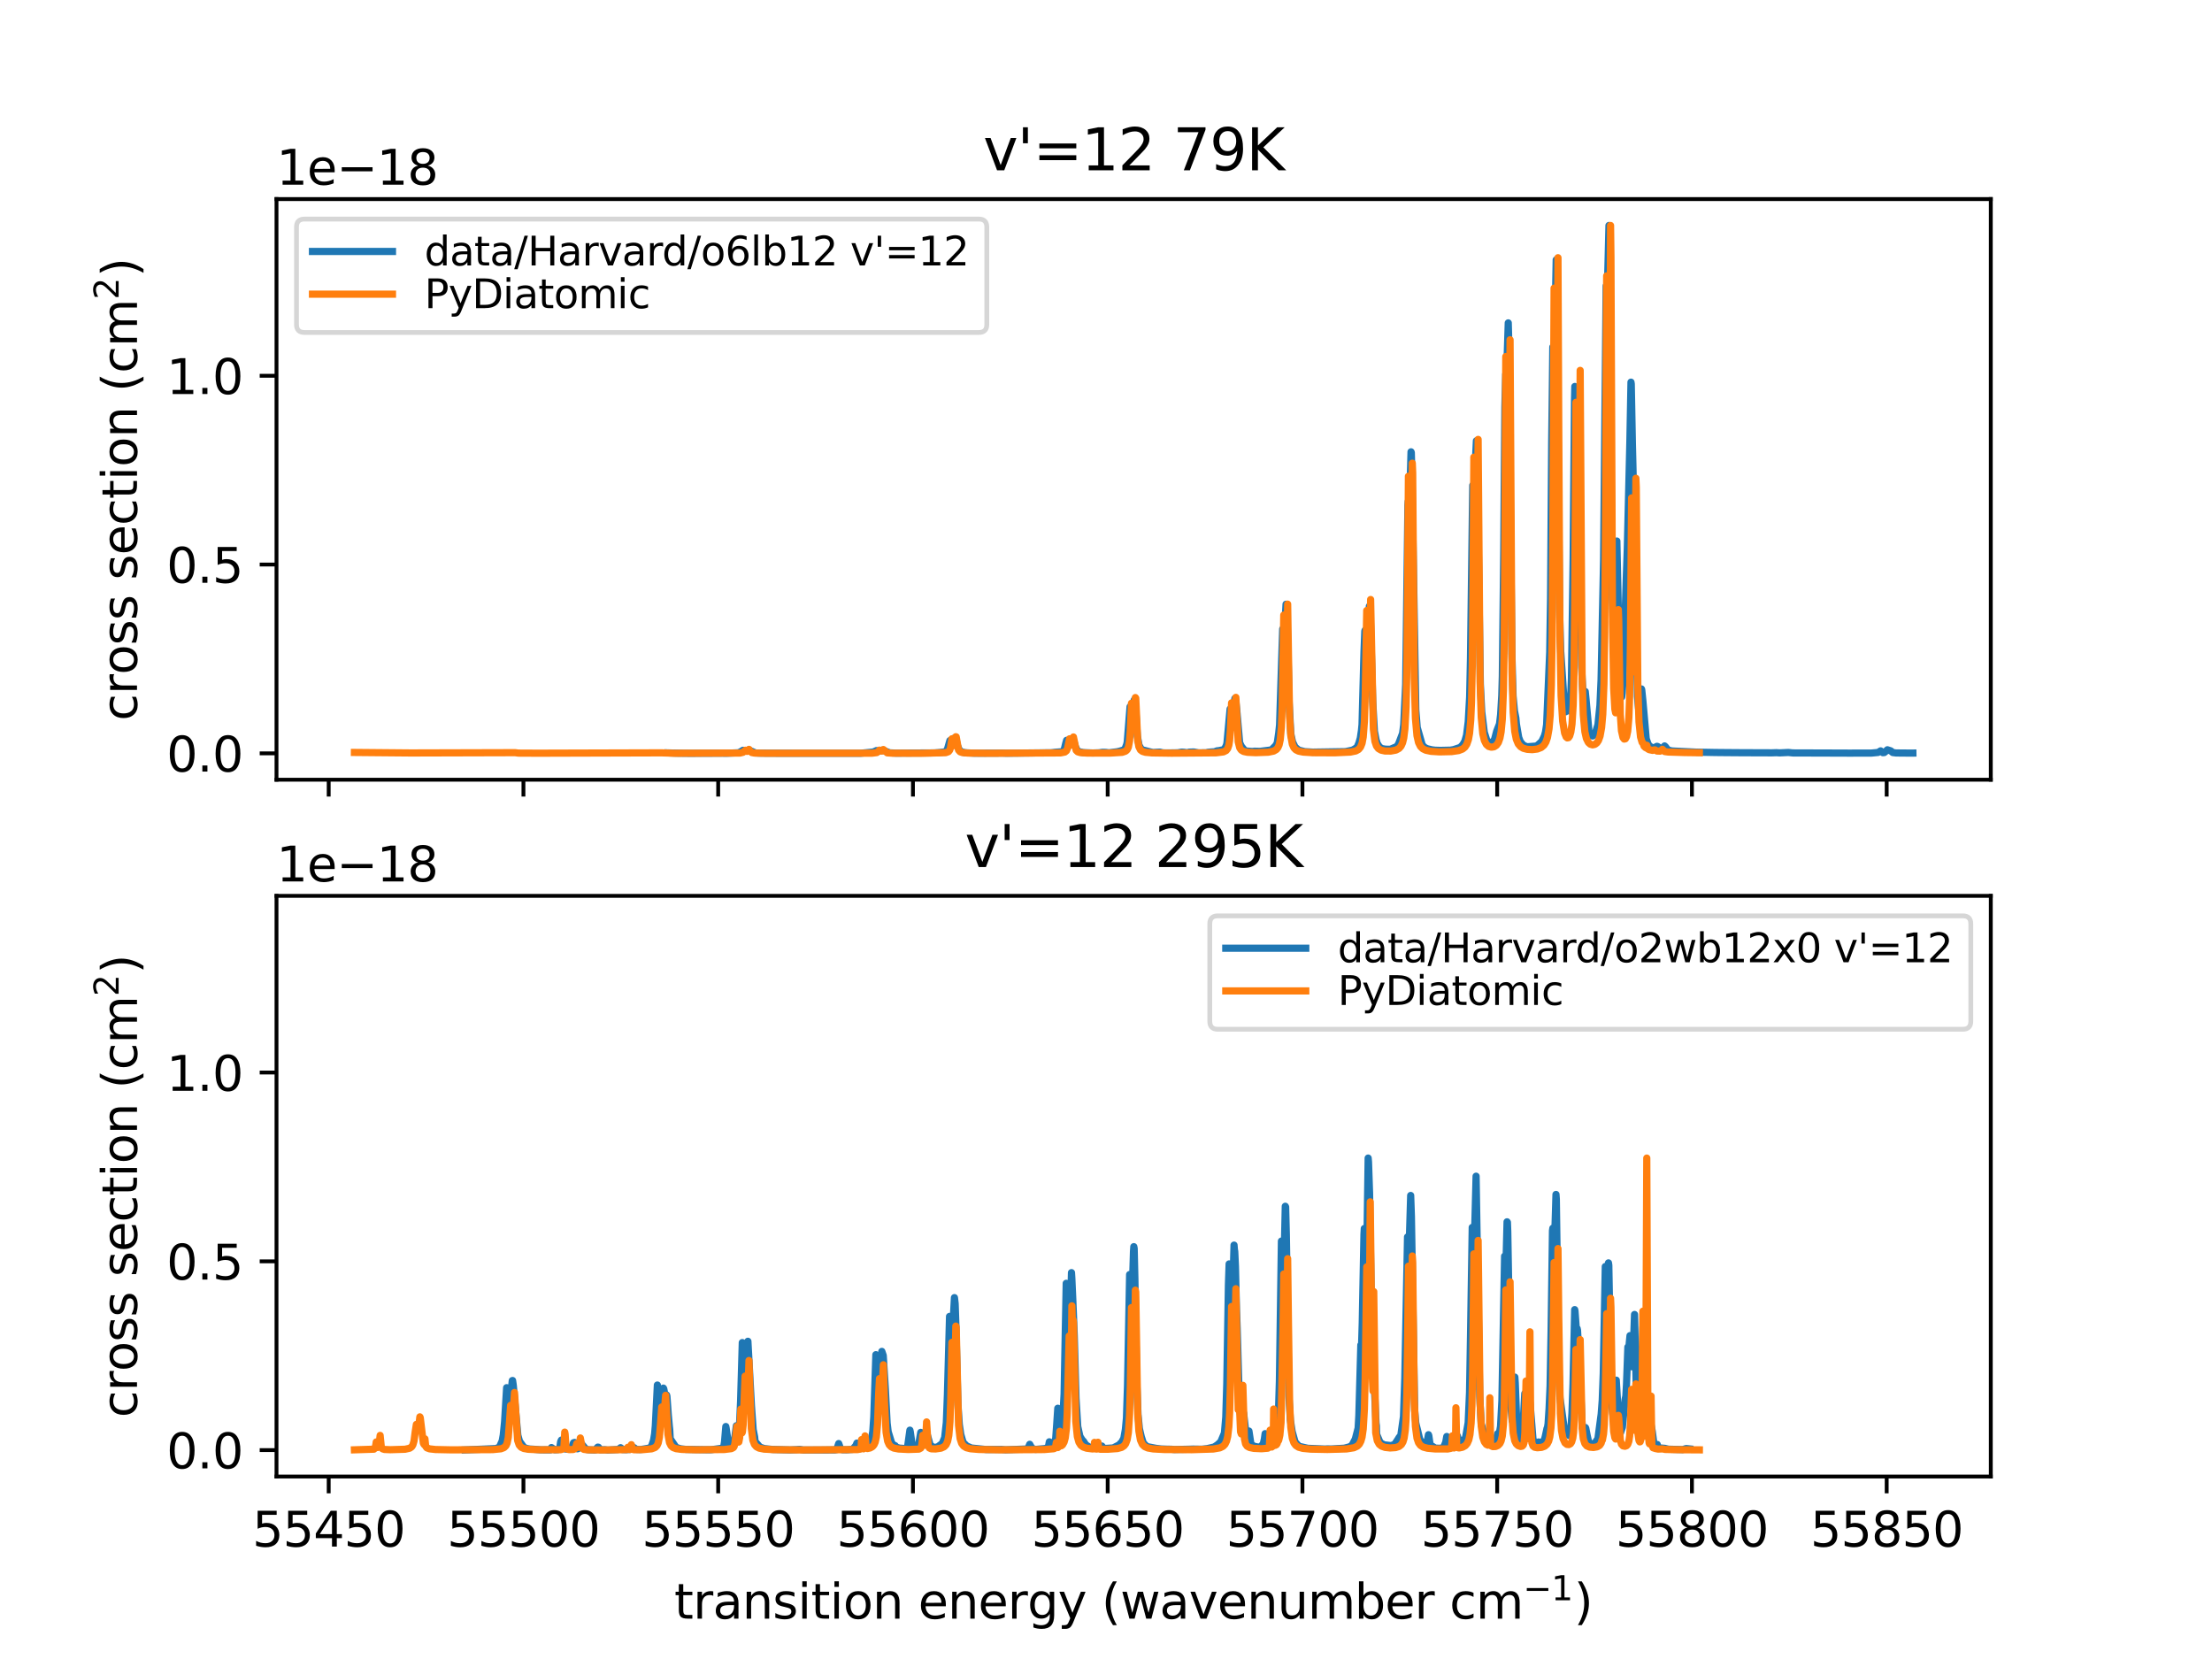<?xml version="1.0" encoding="utf-8" standalone="no"?>
<!DOCTYPE svg PUBLIC "-//W3C//DTD SVG 1.1//EN"
  "http://www.w3.org/Graphics/SVG/1.1/DTD/svg11.dtd">
<svg xmlns:xlink="http://www.w3.org/1999/xlink" width="460.8pt" height="345.6pt" viewBox="0 0 460.8 345.6" xmlns="http://www.w3.org/2000/svg" version="1.1">
 <defs>
  <style type="text/css">*{stroke-linejoin: round; stroke-linecap: butt}</style>
 </defs>
 <g id="figure_1">
  <g id="patch_1">
   <path d="M 0 345.6 
L 460.8 345.6 
L 460.8 0 
L 0 0 
z
" style="fill: #ffffff"/>
  </g>
  <g id="axes_1">
   <g id="patch_2">
    <path d="M 57.6 162.432 
L 414.72 162.432 
L 414.72 41.472 
L 57.6 41.472 
z
" style="fill: #ffffff"/>
   </g>
   <g id="matplotlib.axis_1">
    <g id="xtick_1">
     <g id="line2d_1">
      <defs>
       <path id="me9db3e87ee" d="M 0 0 
L 0 3.5 
" style="stroke: #000000; stroke-width: 0.8"/>
      </defs>
      <g>
       <use xlink:href="#me9db3e87ee" x="68.472" y="162.432" style="stroke: #000000; stroke-width: 0.8"/>
      </g>
     </g>
    </g>
    <g id="xtick_2">
     <g id="line2d_2">
      <g>
       <use xlink:href="#me9db3e87ee" x="109.042" y="162.432" style="stroke: #000000; stroke-width: 0.8"/>
      </g>
     </g>
    </g>
    <g id="xtick_3">
     <g id="line2d_3">
      <g>
       <use xlink:href="#me9db3e87ee" x="149.612" y="162.432" style="stroke: #000000; stroke-width: 0.8"/>
      </g>
     </g>
    </g>
    <g id="xtick_4">
     <g id="line2d_4">
      <g>
       <use xlink:href="#me9db3e87ee" x="190.182" y="162.432" style="stroke: #000000; stroke-width: 0.8"/>
      </g>
     </g>
    </g>
    <g id="xtick_5">
     <g id="line2d_5">
      <g>
       <use xlink:href="#me9db3e87ee" x="230.752" y="162.432" style="stroke: #000000; stroke-width: 0.8"/>
      </g>
     </g>
    </g>
    <g id="xtick_6">
     <g id="line2d_6">
      <g>
       <use xlink:href="#me9db3e87ee" x="271.322" y="162.432" style="stroke: #000000; stroke-width: 0.8"/>
      </g>
     </g>
    </g>
    <g id="xtick_7">
     <g id="line2d_7">
      <g>
       <use xlink:href="#me9db3e87ee" x="311.891" y="162.432" style="stroke: #000000; stroke-width: 0.8"/>
      </g>
     </g>
    </g>
    <g id="xtick_8">
     <g id="line2d_8">
      <g>
       <use xlink:href="#me9db3e87ee" x="352.461" y="162.432" style="stroke: #000000; stroke-width: 0.8"/>
      </g>
     </g>
    </g>
    <g id="xtick_9">
     <g id="line2d_9">
      <g>
       <use xlink:href="#me9db3e87ee" x="393.031" y="162.432" style="stroke: #000000; stroke-width: 0.8"/>
      </g>
     </g>
    </g>
   </g>
   <g id="matplotlib.axis_2">
    <g id="ytick_1">
     <g id="line2d_10">
      <defs>
       <path id="m110e8453b0" d="M 0 0 
L -3.5 0 
" style="stroke: #000000; stroke-width: 0.8"/>
      </defs>
      <g>
       <use xlink:href="#m110e8453b0" x="57.6" y="156.934" style="stroke: #000000; stroke-width: 0.8"/>
      </g>
     </g>
     <g id="text_1">
      <!-- 0.0 -->
      <g transform="translate(34.697 160.733) scale(0.1 -0.1)">
       <defs>
        <path id="DejaVuSans-30" d="M 2034 4250 
Q 1547 4250 1301 3770 
Q 1056 3291 1056 2328 
Q 1056 1369 1301 889 
Q 1547 409 2034 409 
Q 2525 409 2770 889 
Q 3016 1369 3016 2328 
Q 3016 3291 2770 3770 
Q 2525 4250 2034 4250 
z
M 2034 4750 
Q 2819 4750 3233 4129 
Q 3647 3509 3647 2328 
Q 3647 1150 3233 529 
Q 2819 -91 2034 -91 
Q 1250 -91 836 529 
Q 422 1150 422 2328 
Q 422 3509 836 4129 
Q 1250 4750 2034 4750 
z
" transform="scale(0.016)"/>
        <path id="DejaVuSans-2e" d="M 684 794 
L 1344 794 
L 1344 0 
L 684 0 
L 684 794 
z
" transform="scale(0.016)"/>
       </defs>
       <use xlink:href="#DejaVuSans-30"/>
       <use xlink:href="#DejaVuSans-2e" x="63.623"/>
       <use xlink:href="#DejaVuSans-30" x="95.41"/>
      </g>
     </g>
    </g>
    <g id="ytick_2">
     <g id="line2d_11">
      <g>
       <use xlink:href="#m110e8453b0" x="57.6" y="117.606" style="stroke: #000000; stroke-width: 0.8"/>
      </g>
     </g>
     <g id="text_2">
      <!-- 0.5 -->
      <g transform="translate(34.697 121.406) scale(0.1 -0.1)">
       <defs>
        <path id="DejaVuSans-35" d="M 691 4666 
L 3169 4666 
L 3169 4134 
L 1269 4134 
L 1269 2991 
Q 1406 3038 1543 3061 
Q 1681 3084 1819 3084 
Q 2600 3084 3056 2656 
Q 3513 2228 3513 1497 
Q 3513 744 3044 326 
Q 2575 -91 1722 -91 
Q 1428 -91 1123 -41 
Q 819 9 494 109 
L 494 744 
Q 775 591 1075 516 
Q 1375 441 1709 441 
Q 2250 441 2565 725 
Q 2881 1009 2881 1497 
Q 2881 1984 2565 2268 
Q 2250 2553 1709 2553 
Q 1456 2553 1204 2497 
Q 953 2441 691 2322 
L 691 4666 
z
" transform="scale(0.016)"/>
       </defs>
       <use xlink:href="#DejaVuSans-30"/>
       <use xlink:href="#DejaVuSans-2e" x="63.623"/>
       <use xlink:href="#DejaVuSans-35" x="95.41"/>
      </g>
     </g>
    </g>
    <g id="ytick_3">
     <g id="line2d_12">
      <g>
       <use xlink:href="#m110e8453b0" x="57.6" y="78.279" style="stroke: #000000; stroke-width: 0.8"/>
      </g>
     </g>
     <g id="text_3">
      <!-- 1.0 -->
      <g transform="translate(34.697 82.078) scale(0.1 -0.1)">
       <defs>
        <path id="DejaVuSans-31" d="M 794 531 
L 1825 531 
L 1825 4091 
L 703 3866 
L 703 4441 
L 1819 4666 
L 2450 4666 
L 2450 531 
L 3481 531 
L 3481 0 
L 794 0 
L 794 531 
z
" transform="scale(0.016)"/>
       </defs>
       <use xlink:href="#DejaVuSans-31"/>
       <use xlink:href="#DejaVuSans-2e" x="63.623"/>
       <use xlink:href="#DejaVuSans-30" x="95.41"/>
      </g>
     </g>
    </g>
    <g id="text_4">
     <!-- cross section (cm$^{2}$) -->
     <g transform="translate(28.617 150.152) rotate(-90) scale(0.1 -0.1)">
      <defs>
       <path id="DejaVuSans-63" d="M 3122 3366 
L 3122 2828 
Q 2878 2963 2633 3030 
Q 2388 3097 2138 3097 
Q 1578 3097 1268 2742 
Q 959 2388 959 1747 
Q 959 1106 1268 751 
Q 1578 397 2138 397 
Q 2388 397 2633 464 
Q 2878 531 3122 666 
L 3122 134 
Q 2881 22 2623 -34 
Q 2366 -91 2075 -91 
Q 1284 -91 818 406 
Q 353 903 353 1747 
Q 353 2603 823 3093 
Q 1294 3584 2113 3584 
Q 2378 3584 2631 3529 
Q 2884 3475 3122 3366 
z
" transform="scale(0.016)"/>
       <path id="DejaVuSans-72" d="M 2631 2963 
Q 2534 3019 2420 3045 
Q 2306 3072 2169 3072 
Q 1681 3072 1420 2755 
Q 1159 2438 1159 1844 
L 1159 0 
L 581 0 
L 581 3500 
L 1159 3500 
L 1159 2956 
Q 1341 3275 1631 3429 
Q 1922 3584 2338 3584 
Q 2397 3584 2469 3576 
Q 2541 3569 2628 3553 
L 2631 2963 
z
" transform="scale(0.016)"/>
       <path id="DejaVuSans-6f" d="M 1959 3097 
Q 1497 3097 1228 2736 
Q 959 2375 959 1747 
Q 959 1119 1226 758 
Q 1494 397 1959 397 
Q 2419 397 2687 759 
Q 2956 1122 2956 1747 
Q 2956 2369 2687 2733 
Q 2419 3097 1959 3097 
z
M 1959 3584 
Q 2709 3584 3137 3096 
Q 3566 2609 3566 1747 
Q 3566 888 3137 398 
Q 2709 -91 1959 -91 
Q 1206 -91 779 398 
Q 353 888 353 1747 
Q 353 2609 779 3096 
Q 1206 3584 1959 3584 
z
" transform="scale(0.016)"/>
       <path id="DejaVuSans-73" d="M 2834 3397 
L 2834 2853 
Q 2591 2978 2328 3040 
Q 2066 3103 1784 3103 
Q 1356 3103 1142 2972 
Q 928 2841 928 2578 
Q 928 2378 1081 2264 
Q 1234 2150 1697 2047 
L 1894 2003 
Q 2506 1872 2764 1633 
Q 3022 1394 3022 966 
Q 3022 478 2636 193 
Q 2250 -91 1575 -91 
Q 1294 -91 989 -36 
Q 684 19 347 128 
L 347 722 
Q 666 556 975 473 
Q 1284 391 1588 391 
Q 1994 391 2212 530 
Q 2431 669 2431 922 
Q 2431 1156 2273 1281 
Q 2116 1406 1581 1522 
L 1381 1569 
Q 847 1681 609 1914 
Q 372 2147 372 2553 
Q 372 3047 722 3315 
Q 1072 3584 1716 3584 
Q 2034 3584 2315 3537 
Q 2597 3491 2834 3397 
z
" transform="scale(0.016)"/>
       <path id="DejaVuSans-20" transform="scale(0.016)"/>
       <path id="DejaVuSans-65" d="M 3597 1894 
L 3597 1613 
L 953 1613 
Q 991 1019 1311 708 
Q 1631 397 2203 397 
Q 2534 397 2845 478 
Q 3156 559 3463 722 
L 3463 178 
Q 3153 47 2828 -22 
Q 2503 -91 2169 -91 
Q 1331 -91 842 396 
Q 353 884 353 1716 
Q 353 2575 817 3079 
Q 1281 3584 2069 3584 
Q 2775 3584 3186 3129 
Q 3597 2675 3597 1894 
z
M 3022 2063 
Q 3016 2534 2758 2815 
Q 2500 3097 2075 3097 
Q 1594 3097 1305 2825 
Q 1016 2553 972 2059 
L 3022 2063 
z
" transform="scale(0.016)"/>
       <path id="DejaVuSans-74" d="M 1172 4494 
L 1172 3500 
L 2356 3500 
L 2356 3053 
L 1172 3053 
L 1172 1153 
Q 1172 725 1289 603 
Q 1406 481 1766 481 
L 2356 481 
L 2356 0 
L 1766 0 
Q 1100 0 847 248 
Q 594 497 594 1153 
L 594 3053 
L 172 3053 
L 172 3500 
L 594 3500 
L 594 4494 
L 1172 4494 
z
" transform="scale(0.016)"/>
       <path id="DejaVuSans-69" d="M 603 3500 
L 1178 3500 
L 1178 0 
L 603 0 
L 603 3500 
z
M 603 4863 
L 1178 4863 
L 1178 4134 
L 603 4134 
L 603 4863 
z
" transform="scale(0.016)"/>
       <path id="DejaVuSans-6e" d="M 3513 2113 
L 3513 0 
L 2938 0 
L 2938 2094 
Q 2938 2591 2744 2837 
Q 2550 3084 2163 3084 
Q 1697 3084 1428 2787 
Q 1159 2491 1159 1978 
L 1159 0 
L 581 0 
L 581 3500 
L 1159 3500 
L 1159 2956 
Q 1366 3272 1645 3428 
Q 1925 3584 2291 3584 
Q 2894 3584 3203 3211 
Q 3513 2838 3513 2113 
z
" transform="scale(0.016)"/>
       <path id="DejaVuSans-28" d="M 1984 4856 
Q 1566 4138 1362 3434 
Q 1159 2731 1159 2009 
Q 1159 1288 1364 580 
Q 1569 -128 1984 -844 
L 1484 -844 
Q 1016 -109 783 600 
Q 550 1309 550 2009 
Q 550 2706 781 3412 
Q 1013 4119 1484 4856 
L 1984 4856 
z
" transform="scale(0.016)"/>
       <path id="DejaVuSans-6d" d="M 3328 2828 
Q 3544 3216 3844 3400 
Q 4144 3584 4550 3584 
Q 5097 3584 5394 3201 
Q 5691 2819 5691 2113 
L 5691 0 
L 5113 0 
L 5113 2094 
Q 5113 2597 4934 2840 
Q 4756 3084 4391 3084 
Q 3944 3084 3684 2787 
Q 3425 2491 3425 1978 
L 3425 0 
L 2847 0 
L 2847 2094 
Q 2847 2600 2669 2842 
Q 2491 3084 2119 3084 
Q 1678 3084 1418 2786 
Q 1159 2488 1159 1978 
L 1159 0 
L 581 0 
L 581 3500 
L 1159 3500 
L 1159 2956 
Q 1356 3278 1631 3431 
Q 1906 3584 2284 3584 
Q 2666 3584 2933 3390 
Q 3200 3197 3328 2828 
z
" transform="scale(0.016)"/>
       <path id="DejaVuSans-32" d="M 1228 531 
L 3431 531 
L 3431 0 
L 469 0 
L 469 531 
Q 828 903 1448 1529 
Q 2069 2156 2228 2338 
Q 2531 2678 2651 2914 
Q 2772 3150 2772 3378 
Q 2772 3750 2511 3984 
Q 2250 4219 1831 4219 
Q 1534 4219 1204 4116 
Q 875 4013 500 3803 
L 500 4441 
Q 881 4594 1212 4672 
Q 1544 4750 1819 4750 
Q 2544 4750 2975 4387 
Q 3406 4025 3406 3419 
Q 3406 3131 3298 2873 
Q 3191 2616 2906 2266 
Q 2828 2175 2409 1742 
Q 1991 1309 1228 531 
z
" transform="scale(0.016)"/>
       <path id="DejaVuSans-29" d="M 513 4856 
L 1013 4856 
Q 1481 4119 1714 3412 
Q 1947 2706 1947 2009 
Q 1947 1309 1714 600 
Q 1481 -109 1013 -844 
L 513 -844 
Q 928 -128 1133 580 
Q 1338 1288 1338 2009 
Q 1338 2731 1133 3434 
Q 928 4138 513 4856 
z
" transform="scale(0.016)"/>
      </defs>
      <use xlink:href="#DejaVuSans-63" transform="translate(0 0.766)"/>
      <use xlink:href="#DejaVuSans-72" transform="translate(54.98 0.766)"/>
      <use xlink:href="#DejaVuSans-6f" transform="translate(96.094 0.766)"/>
      <use xlink:href="#DejaVuSans-73" transform="translate(157.275 0.766)"/>
      <use xlink:href="#DejaVuSans-73" transform="translate(209.375 0.766)"/>
      <use xlink:href="#DejaVuSans-20" transform="translate(261.475 0.766)"/>
      <use xlink:href="#DejaVuSans-73" transform="translate(293.262 0.766)"/>
      <use xlink:href="#DejaVuSans-65" transform="translate(345.361 0.766)"/>
      <use xlink:href="#DejaVuSans-63" transform="translate(406.885 0.766)"/>
      <use xlink:href="#DejaVuSans-74" transform="translate(461.865 0.766)"/>
      <use xlink:href="#DejaVuSans-69" transform="translate(501.074 0.766)"/>
      <use xlink:href="#DejaVuSans-6f" transform="translate(528.857 0.766)"/>
      <use xlink:href="#DejaVuSans-6e" transform="translate(590.039 0.766)"/>
      <use xlink:href="#DejaVuSans-20" transform="translate(653.418 0.766)"/>
      <use xlink:href="#DejaVuSans-28" transform="translate(685.205 0.766)"/>
      <use xlink:href="#DejaVuSans-63" transform="translate(724.219 0.766)"/>
      <use xlink:href="#DejaVuSans-6d" transform="translate(779.199 0.766)"/>
      <use xlink:href="#DejaVuSans-32" transform="translate(877.568 39.047) scale(0.7)"/>
      <use xlink:href="#DejaVuSans-29" transform="translate(924.839 0.766)"/>
     </g>
    </g>
    <g id="text_5">
     <!-- 1e−18 -->
     <g transform="translate(57.6 38.472) scale(0.1 -0.1)">
      <defs>
       <path id="DejaVuSans-2212" d="M 678 2272 
L 4684 2272 
L 4684 1741 
L 678 1741 
L 678 2272 
z
" transform="scale(0.016)"/>
       <path id="DejaVuSans-38" d="M 2034 2216 
Q 1584 2216 1326 1975 
Q 1069 1734 1069 1313 
Q 1069 891 1326 650 
Q 1584 409 2034 409 
Q 2484 409 2743 651 
Q 3003 894 3003 1313 
Q 3003 1734 2745 1975 
Q 2488 2216 2034 2216 
z
M 1403 2484 
Q 997 2584 770 2862 
Q 544 3141 544 3541 
Q 544 4100 942 4425 
Q 1341 4750 2034 4750 
Q 2731 4750 3128 4425 
Q 3525 4100 3525 3541 
Q 3525 3141 3298 2862 
Q 3072 2584 2669 2484 
Q 3125 2378 3379 2068 
Q 3634 1759 3634 1313 
Q 3634 634 3220 271 
Q 2806 -91 2034 -91 
Q 1263 -91 848 271 
Q 434 634 434 1313 
Q 434 1759 690 2068 
Q 947 2378 1403 2484 
z
M 1172 3481 
Q 1172 3119 1398 2916 
Q 1625 2713 2034 2713 
Q 2441 2713 2670 2916 
Q 2900 3119 2900 3481 
Q 2900 3844 2670 4047 
Q 2441 4250 2034 4250 
Q 1625 4250 1398 4047 
Q 1172 3844 1172 3481 
z
" transform="scale(0.016)"/>
      </defs>
      <use xlink:href="#DejaVuSans-31"/>
      <use xlink:href="#DejaVuSans-65" x="63.623"/>
      <use xlink:href="#DejaVuSans-2212" x="125.146"/>
      <use xlink:href="#DejaVuSans-31" x="208.936"/>
      <use xlink:href="#DejaVuSans-38" x="272.559"/>
     </g>
    </g>
   </g>
   <g id="line2d_13">
    <path d="M 139.159 156.843 
L 141.197 156.902 
L 143.76 156.929 
L 146.672 156.914 
L 148.128 156.912 
L 149.876 156.907 
L 151.449 156.915 
L 153.838 156.814 
L 154.246 156.626 
L 154.771 156.302 
L 155.236 156.436 
L 155.994 156.239 
L 157.393 156.858 
L 158.325 156.893 
L 161.648 156.911 
L 163.164 156.913 
L 164.679 156.914 
L 179.319 156.913 
L 181.944 156.656 
L 182.586 156.358 
L 183.053 156.511 
L 183.345 156.374 
L 183.695 156.279 
L 184.22 156.399 
L 185.329 156.827 
L 186.671 156.893 
L 194.669 156.846 
L 195.72 156.765 
L 196.888 156.622 
L 197.238 156.29 
L 197.414 155.917 
L 197.881 154.269 
L 197.998 154.488 
L 198.348 154.76 
L 198.464 154.588 
L 198.756 153.777 
L 198.99 153.707 
L 199.165 154.036 
L 199.458 155.312 
L 199.866 156.291 
L 200.334 156.625 
L 200.976 156.795 
L 201.677 156.842 
L 203.079 156.91 
L 208.921 156.882 
L 209.74 156.912 
L 218.974 156.813 
L 219.909 156.7 
L 221.254 156.6 
L 221.488 156.407 
L 221.722 156.047 
L 222.014 154.849 
L 222.19 154.227 
L 222.248 154.254 
L 222.715 154.984 
L 222.774 154.925 
L 222.949 154.552 
L 223.242 153.923 
L 223.476 153.953 
L 223.651 154.233 
L 224.061 155.652 
L 224.411 156.341 
L 224.821 156.59 
L 225.64 156.778 
L 227.628 156.86 
L 228.973 156.818 
L 229.675 156.715 
L 230.318 156.732 
L 231.02 156.821 
L 232.717 156.606 
L 233.243 156.484 
L 234.12 156.221 
L 234.413 155.867 
L 234.706 155.094 
L 234.822 154.587 
L 235.408 147.223 
L 235.467 147.255 
L 235.817 148.679 
L 235.876 148.568 
L 236.052 147.279 
L 236.285 145.816 
L 236.402 146.13 
L 236.578 147.507 
L 236.753 150.593 
L 236.929 153.328 
L 237.28 155.249 
L 237.748 156.071 
L 238.1 156.239 
L 240.148 156.763 
L 241.611 156.677 
L 242.255 156.833 
L 243.366 156.85 
L 245.357 156.819 
L 246.176 156.677 
L 246.644 156.711 
L 247.289 156.805 
L 247.757 156.686 
L 248.693 156.652 
L 249.689 156.838 
L 251.269 156.814 
L 251.68 156.713 
L 252.09 156.668 
L 253.026 156.606 
L 253.554 156.397 
L 253.846 156.394 
L 254.198 156.313 
L 254.666 156.217 
L 254.959 156.11 
L 255.193 155.84 
L 255.486 155.245 
L 255.603 154.735 
L 256.247 147.703 
L 256.306 147.664 
L 256.423 148.042 
L 256.657 149.233 
L 256.833 148.718 
L 257.009 147.255 
L 257.243 145.509 
L 257.301 145.477 
L 257.477 146.319 
L 257.712 148.702 
L 258.239 154.715 
L 258.591 155.46 
L 259.235 156.263 
L 259.645 156.454 
L 260.875 156.539 
L 261.344 156.49 
L 262.515 156.517 
L 264.859 156.223 
L 265.328 155.752 
L 265.737 155.345 
L 266.031 154.836 
L 266.09 154.676 
L 266.383 152.665 
L 266.558 151.026 
L 267.203 131.044 
L 267.261 131.209 
L 267.437 132.185 
L 267.613 131.162 
L 267.906 125.869 
L 267.965 126.002 
L 268.082 127.292 
L 268.316 136.377 
L 268.551 146.343 
L 268.902 152.877 
L 269.254 154.529 
L 269.781 155.633 
L 270.543 156.259 
L 271.774 156.576 
L 273.474 156.682 
L 280.275 156.577 
L 281.741 156.268 
L 282.269 155.979 
L 282.738 155.619 
L 283.09 154.776 
L 283.383 153.733 
L 283.617 152.157 
L 283.735 150.926 
L 284.146 135.811 
L 284.322 131.445 
L 284.38 131.296 
L 284.556 133.365 
L 284.732 134.702 
L 284.849 133.648 
L 285.26 126.286 
L 285.318 126.396 
L 285.436 127.536 
L 285.729 137.518 
L 285.964 146.107 
L 286.315 152.321 
L 286.668 154.14 
L 286.902 154.879 
L 287.372 155.613 
L 287.899 155.946 
L 288.662 156.076 
L 289.659 156.079 
L 291.009 155.506 
L 291.361 154.932 
L 292.182 152.775 
L 292.417 151.008 
L 292.828 142.536 
L 293.297 105.23 
L 293.356 104.451 
L 293.414 104.711 
L 293.532 105.686 
L 293.59 105.505 
L 293.708 102.618 
L 293.943 94.124 
L 294.001 94.273 
L 294.119 98.906 
L 294.94 147.9 
L 295.233 151.541 
L 296.29 155.222 
L 296.818 155.735 
L 297.346 155.979 
L 298.285 156.206 
L 298.989 156.286 
L 299.811 156.312 
L 300.34 156.313 
L 302.159 156.272 
L 302.805 156.159 
L 304.214 155.691 
L 304.742 155.12 
L 305.153 154.394 
L 305.506 153.16 
L 305.858 150.356 
L 306.152 145.21 
L 306.328 137.093 
L 306.798 101.108 
L 306.856 101.659 
L 307.09 103.916 
L 307.15 103.782 
L 307.384 95.445 
L 307.56 91.827 
L 307.619 92.33 
L 307.796 102.202 
L 308.382 142.481 
L 308.676 148.301 
L 309.205 152.555 
L 309.733 154.222 
L 310.085 154.564 
L 310.438 154.657 
L 311.084 154.531 
L 311.378 153.884 
L 311.788 152.316 
L 312.082 151.561 
L 312.376 150.792 
L 312.611 148.82 
L 312.846 144.872 
L 312.963 140.837 
L 313.257 114.873 
L 313.492 84.819 
L 313.668 77.96 
L 313.785 78.401 
L 313.845 78.117 
L 313.962 74.578 
L 314.197 67.263 
L 314.314 71.589 
L 314.549 96.9 
L 314.96 136.259 
L 315.196 144.943 
L 315.489 148.089 
L 315.783 149.582 
L 315.9 150.858 
L 316.37 153.6 
L 316.723 154.524 
L 317.368 155.268 
L 317.721 155.406 
L 317.956 155.503 
L 318.191 155.562 
L 320.071 155.414 
L 320.424 155.15 
L 321.188 154.441 
L 321.717 153.338 
L 321.951 152.508 
L 322.187 150.964 
L 322.833 135.897 
L 323.009 124.705 
L 323.245 92.094 
L 323.479 72.297 
L 323.538 72.533 
L 323.714 75.05 
L 323.832 73.005 
L 324.185 54.128 
L 324.243 56.251 
L 324.42 74.027 
L 324.89 127.111 
L 325.125 135.638 
L 325.947 147.813 
L 326.124 148.285 
L 326.418 147.656 
L 326.476 147.695 
L 326.829 148.089 
L 327.005 147.782 
L 327.182 145.619 
L 327.358 141.379 
L 327.711 116.43 
L 328.005 83.214 
L 328.063 80.509 
L 328.123 80.556 
L 328.357 85.393 
L 328.416 85.071 
L 328.475 85.078 
L 328.593 85.818 
L 328.769 91.371 
L 329.122 112.191 
L 329.475 138.831 
L 329.768 144.809 
L 329.886 145.352 
L 329.944 145.328 
L 330.062 144.73 
L 330.18 144.03 
L 330.239 144.054 
L 330.415 145.808 
L 331.002 152.309 
L 331.297 153.165 
L 331.767 153.324 
L 332.061 153.101 
L 332.355 152.686 
L 332.884 150.949 
L 333.295 146.94 
L 333.531 141.67 
L 334.06 116.564 
L 334.589 59.555 
L 334.766 61.757 
L 334.824 61.128 
L 335.177 46.97 
L 335.295 53.97 
L 335.588 94.957 
L 335.883 124.563 
L 336.177 133.309 
L 336.294 132.193 
L 336.47 126.569 
L 336.823 112.71 
L 337.117 126.844 
L 337.412 142.363 
L 337.705 145.32 
L 337.823 145.178 
L 337.941 144.329 
L 338.118 141.45 
L 338.764 121 
L 339 114.196 
L 339.529 92.079 
L 339.764 79.612 
L 339.822 80.005 
L 340.058 92.472 
L 340.47 109.689 
L 340.705 122.77 
L 341.116 145.108 
L 341.352 147.703 
L 341.411 147.68 
L 341.529 147.058 
L 341.94 143.519 
L 341.998 143.629 
L 342.234 145.91 
L 342.94 153.908 
L 343.352 155.061 
L 343.705 155.467 
L 344.175 155.732 
L 344.587 155.784 
L 344.881 155.624 
L 345.175 155.47 
L 345.352 155.522 
L 345.999 156.001 
L 346.234 155.956 
L 346.469 155.731 
L 346.764 155.395 
L 346.94 155.559 
L 347.411 156.176 
L 347.882 156.361 
L 348.353 156.442 
L 353.413 156.686 
L 357.297 156.759 
L 359.475 156.78 
L 362.89 156.806 
L 369.132 156.828 
L 370.075 156.796 
L 370.723 156.839 
L 372.549 156.753 
L 373.491 156.85 
L 382.212 156.877 
L 383.803 156.877 
L 385.218 156.891 
L 388.048 156.876 
L 389.817 156.881 
L 391.232 156.749 
L 391.762 156.421 
L 392.234 156.798 
L 392.528 156.771 
L 392.824 156.531 
L 393.177 156.192 
L 393.885 156.419 
L 394.298 156.77 
L 395.006 156.857 
L 396.185 156.867 
L 398.013 156.884 
L 398.487 156.878 
L 398.487 156.878 
" clip-path="url(#pa4f86b4651)" style="fill: none; stroke: #1f77b4; stroke-width: 1.5; stroke-linecap: square"/>
   </g>
   <g id="line2d_14">
    <path d="M 73.833 156.75 
L 85.598 156.855 
L 106.938 156.796 
L 107.344 156.797 
L 107.993 156.886 
L 112.131 156.906 
L 137.69 156.831 
L 138.177 156.84 
L 140.449 156.915 
L 154.161 156.875 
L 154.81 156.709 
L 155.297 156.291 
L 155.622 156.525 
L 155.784 156.408 
L 156.027 156.104 
L 156.271 156.477 
L 156.595 156.767 
L 157.163 156.874 
L 159.354 156.917 
L 181.668 156.899 
L 182.641 156.779 
L 182.966 156.52 
L 183.209 156.266 
L 183.696 156.465 
L 184.021 156.144 
L 184.832 156.833 
L 185.887 156.904 
L 192.135 156.92 
L 197.003 156.798 
L 197.571 156.593 
L 197.815 156.311 
L 197.977 155.883 
L 198.301 153.903 
L 198.383 153.926 
L 198.707 155.332 
L 198.788 155.283 
L 198.95 154.601 
L 199.113 153.473 
L 199.194 153.498 
L 199.681 156.239 
L 200.005 156.609 
L 200.492 156.781 
L 201.628 156.879 
L 206.01 156.921 
L 220.939 156.844 
L 221.832 156.663 
L 222.157 156.402 
L 222.4 155.848 
L 222.806 153.908 
L 223.13 155.215 
L 223.211 155.185 
L 223.374 154.582 
L 223.617 153.528 
L 224.185 156.305 
L 224.51 156.616 
L 225.078 156.788 
L 226.457 156.878 
L 231.244 156.88 
L 233.76 156.727 
L 234.49 156.476 
L 234.814 156.168 
L 235.058 155.66 
L 235.301 154.392 
L 235.463 152.284 
L 235.707 146.496 
L 235.788 146.796 
L 236.113 151.964 
L 236.194 151.801 
L 236.356 149.454 
L 236.518 145.316 
L 236.599 145.443 
L 237.005 154.231 
L 237.249 155.558 
L 237.573 156.208 
L 237.979 156.523 
L 238.628 156.717 
L 240.007 156.841 
L 244.064 156.901 
L 253.314 156.827 
L 254.856 156.634 
L 255.424 156.353 
L 255.748 155.94 
L 255.992 155.224 
L 256.154 154.206 
L 256.316 152.086 
L 256.56 146.421 
L 256.641 146.492 
L 256.966 151.495 
L 257.047 151.382 
L 257.209 149.202 
L 257.452 145.274 
L 257.939 154.532 
L 258.264 155.806 
L 258.588 156.268 
L 259.075 156.548 
L 259.887 156.717 
L 261.591 156.796 
L 264.187 156.701 
L 265.323 156.468 
L 265.891 156.138 
L 266.215 155.738 
L 266.459 155.18 
L 266.702 154.075 
L 266.946 151.401 
L 267.108 146.982 
L 267.433 128.122 
L 267.514 131.831 
L 267.757 144.138 
L 267.838 144.714 
L 267.919 143.706 
L 268.082 135.939 
L 268.244 125.855 
L 268.406 136.146 
L 268.65 149.25 
L 268.893 153.228 
L 269.218 155.044 
L 269.542 155.771 
L 269.948 156.198 
L 270.516 156.478 
L 271.49 156.676 
L 273.437 156.798 
L 278.062 156.822 
L 281.308 156.672 
L 282.443 156.436 
L 283.011 156.125 
L 283.417 155.637 
L 283.742 154.838 
L 283.985 153.524 
L 284.229 150.328 
L 284.391 145.097 
L 284.715 127.182 
L 285.121 143.158 
L 285.283 138.358 
L 285.527 124.889 
L 286.095 151.883 
L 286.419 154.439 
L 286.744 155.405 
L 287.15 155.944 
L 287.718 156.274 
L 288.529 156.448 
L 289.746 156.459 
L 290.801 156.257 
L 291.45 155.905 
L 291.856 155.442 
L 292.18 154.737 
L 292.424 153.757 
L 292.667 151.838 
L 292.911 147.255 
L 293.073 139.709 
L 293.235 121.926 
L 293.397 99.209 
L 293.479 103.882 
L 293.722 131.83 
L 293.803 134.039 
L 293.884 133.155 
L 294.046 120.501 
L 294.209 96.49 
L 294.29 98.54 
L 294.614 141.192 
L 294.858 149.609 
L 295.182 153.266 
L 295.507 154.685 
L 295.913 155.506 
L 296.4 155.983 
L 297.049 156.294 
L 298.103 156.515 
L 299.889 156.629 
L 302.404 156.571 
L 303.864 156.356 
L 304.676 156.04 
L 305.163 155.649 
L 305.568 155.025 
L 305.893 154.086 
L 306.136 152.746 
L 306.38 150.025 
L 306.542 146.293 
L 306.704 138.526 
L 306.867 120.781 
L 307.029 95.24 
L 307.11 96.469 
L 307.435 130.094 
L 307.516 129.944 
L 307.678 118.398 
L 307.921 91.537 
L 308.327 142.158 
L 308.571 149.422 
L 308.895 152.864 
L 309.22 154.264 
L 309.625 155.071 
L 310.112 155.498 
L 310.68 155.656 
L 311.248 155.568 
L 311.735 155.253 
L 312.141 154.673 
L 312.465 153.749 
L 312.709 152.448 
L 312.952 149.887 
L 313.196 143.764 
L 313.358 133.63 
L 313.52 109.15 
L 313.682 74.271 
L 313.763 78.543 
L 314.088 124.945 
L 314.169 124.531 
L 314.331 108.523 
L 314.575 70.781 
L 314.981 139.942 
L 315.224 148.389 
L 315.549 152.358 
L 315.873 153.992 
L 316.279 154.97 
L 316.766 155.547 
L 317.334 155.886 
L 318.145 156.099 
L 319.2 156.165 
L 320.255 156.035 
L 321.066 155.719 
L 321.634 155.239 
L 322.04 154.587 
L 322.364 153.647 
L 322.689 151.828 
L 322.932 149.031 
L 323.176 142.681 
L 323.338 132.751 
L 323.5 109.562 
L 323.744 60.022 
L 324.149 118.018 
L 324.231 115.026 
L 324.393 89.578 
L 324.555 53.687 
L 324.717 89.44 
L 324.961 132.514 
L 325.204 144.896 
L 325.529 150.224 
L 325.934 152.706 
L 326.259 153.515 
L 326.502 153.72 
L 326.746 153.666 
L 326.989 153.32 
L 327.233 152.525 
L 327.476 150.845 
L 327.72 146.899 
L 327.882 140.701 
L 328.044 125.956 
L 328.288 83.818 
L 328.369 88.641 
L 328.693 128.082 
L 328.774 128.048 
L 328.937 114.39 
L 329.18 77.158 
L 329.586 141.207 
L 329.829 148.881 
L 330.154 152.425 
L 330.478 153.852 
L 330.884 154.666 
L 331.29 155.031 
L 331.777 155.167 
L 332.263 155.057 
L 332.669 154.742 
L 332.994 154.251 
L 333.318 153.358 
L 333.643 151.58 
L 333.886 148.814 
L 334.13 142.499 
L 334.292 132.541 
L 334.454 108.925 
L 334.698 57.464 
L 334.86 84.216 
L 335.103 115.852 
L 335.184 114.374 
L 335.347 90.945 
L 335.509 46.97 
L 335.59 53.514 
L 335.915 129.803 
L 336.158 143.397 
L 336.402 147.741 
L 336.564 148.496 
L 336.645 148.299 
L 336.807 146.12 
L 336.97 138.883 
L 337.132 127.003 
L 337.213 129.061 
L 337.537 148.748 
L 337.781 152.236 
L 338.105 153.657 
L 338.349 153.963 
L 338.592 153.907 
L 338.836 153.46 
L 339.079 152.333 
L 339.323 149.511 
L 339.485 144.935 
L 339.647 133.81 
L 339.891 103.718 
L 340.377 139.967 
L 340.459 138.016 
L 340.621 124.874 
L 340.783 99.632 
L 340.864 101.481 
L 341.189 142.967 
L 341.432 150.387 
L 341.757 153.534 
L 342.081 154.644 
L 342.244 154.763 
L 342.487 155.448 
L 342.812 155.749 
L 342.893 155.752 
L 343.055 155.25 
L 343.217 155.968 
L 343.542 156.166 
L 344.272 156.321 
L 344.597 156.216 
L 344.759 156.214 
L 345.165 156.451 
L 345.814 156.48 
L 346.057 156.341 
L 346.301 156.086 
L 346.787 156.561 
L 347.518 156.66 
L 350.844 156.767 
L 354.009 156.809 
L 354.009 156.809 
" clip-path="url(#pa4f86b4651)" style="fill: none; stroke: #ff7f0e; stroke-width: 1.5; stroke-linecap: square"/>
   </g>
   <g id="patch_3">
    <path d="M 57.6 162.432 
L 57.6 41.472 
" style="fill: none; stroke: #000000; stroke-width: 0.8; stroke-linejoin: miter; stroke-linecap: square"/>
   </g>
   <g id="patch_4">
    <path d="M 414.72 162.432 
L 414.72 41.472 
" style="fill: none; stroke: #000000; stroke-width: 0.8; stroke-linejoin: miter; stroke-linecap: square"/>
   </g>
   <g id="patch_5">
    <path d="M 57.6 162.432 
L 414.72 162.432 
" style="fill: none; stroke: #000000; stroke-width: 0.8; stroke-linejoin: miter; stroke-linecap: square"/>
   </g>
   <g id="patch_6">
    <path d="M 57.6 41.472 
L 414.72 41.472 
" style="fill: none; stroke: #000000; stroke-width: 0.8; stroke-linejoin: miter; stroke-linecap: square"/>
   </g>
   <g id="text_6">
    <!-- v'=12 79K -->
    <g transform="translate(204.82 35.472) scale(0.12 -0.12)">
     <defs>
      <path id="DejaVuSans-76" d="M 191 3500 
L 800 3500 
L 1894 563 
L 2988 3500 
L 3597 3500 
L 2284 0 
L 1503 0 
L 191 3500 
z
" transform="scale(0.016)"/>
      <path id="DejaVuSans-27" d="M 1147 4666 
L 1147 2931 
L 616 2931 
L 616 4666 
L 1147 4666 
z
" transform="scale(0.016)"/>
      <path id="DejaVuSans-3d" d="M 678 2906 
L 4684 2906 
L 4684 2381 
L 678 2381 
L 678 2906 
z
M 678 1631 
L 4684 1631 
L 4684 1100 
L 678 1100 
L 678 1631 
z
" transform="scale(0.016)"/>
      <path id="DejaVuSans-37" d="M 525 4666 
L 3525 4666 
L 3525 4397 
L 1831 0 
L 1172 0 
L 2766 4134 
L 525 4134 
L 525 4666 
z
" transform="scale(0.016)"/>
      <path id="DejaVuSans-39" d="M 703 97 
L 703 672 
Q 941 559 1184 500 
Q 1428 441 1663 441 
Q 2288 441 2617 861 
Q 2947 1281 2994 2138 
Q 2813 1869 2534 1725 
Q 2256 1581 1919 1581 
Q 1219 1581 811 2004 
Q 403 2428 403 3163 
Q 403 3881 828 4315 
Q 1253 4750 1959 4750 
Q 2769 4750 3195 4129 
Q 3622 3509 3622 2328 
Q 3622 1225 3098 567 
Q 2575 -91 1691 -91 
Q 1453 -91 1209 -44 
Q 966 3 703 97 
z
M 1959 2075 
Q 2384 2075 2632 2365 
Q 2881 2656 2881 3163 
Q 2881 3666 2632 3958 
Q 2384 4250 1959 4250 
Q 1534 4250 1286 3958 
Q 1038 3666 1038 3163 
Q 1038 2656 1286 2365 
Q 1534 2075 1959 2075 
z
" transform="scale(0.016)"/>
      <path id="DejaVuSans-4b" d="M 628 4666 
L 1259 4666 
L 1259 2694 
L 3353 4666 
L 4166 4666 
L 1850 2491 
L 4331 0 
L 3500 0 
L 1259 2247 
L 1259 0 
L 628 0 
L 628 4666 
z
" transform="scale(0.016)"/>
     </defs>
     <use xlink:href="#DejaVuSans-76"/>
     <use xlink:href="#DejaVuSans-27" x="59.18"/>
     <use xlink:href="#DejaVuSans-3d" x="86.67"/>
     <use xlink:href="#DejaVuSans-31" x="170.459"/>
     <use xlink:href="#DejaVuSans-32" x="234.082"/>
     <use xlink:href="#DejaVuSans-20" x="297.705"/>
     <use xlink:href="#DejaVuSans-37" x="329.492"/>
     <use xlink:href="#DejaVuSans-39" x="393.115"/>
     <use xlink:href="#DejaVuSans-4b" x="456.738"/>
    </g>
   </g>
   <g id="legend_1">
    <g id="patch_7">
     <path d="M 63.431 69.258 
L 203.905 69.258 
Q 205.571 69.258 205.571 67.592 
L 205.571 47.303 
Q 205.571 45.637 203.905 45.637 
L 63.431 45.637 
Q 61.765 45.637 61.765 47.303 
L 61.765 67.592 
Q 61.765 69.258 63.431 69.258 
z
" style="fill: #ffffff; opacity: 0.8; stroke: #cccccc; stroke-linejoin: miter"/>
    </g>
    <g id="line2d_15">
     <path d="M 65.097 52.383 
L 73.427 52.383 
L 81.757 52.383 
" style="fill: none; stroke: #1f77b4; stroke-width: 1.5; stroke-linecap: square"/>
    </g>
    <g id="text_7">
     <!-- data/Harvard/o6lb12 v'=12 -->
     <g transform="translate(88.421 55.298) scale(0.083 -0.083)">
      <defs>
       <path id="DejaVuSans-64" d="M 2906 2969 
L 2906 4863 
L 3481 4863 
L 3481 0 
L 2906 0 
L 2906 525 
Q 2725 213 2448 61 
Q 2172 -91 1784 -91 
Q 1150 -91 751 415 
Q 353 922 353 1747 
Q 353 2572 751 3078 
Q 1150 3584 1784 3584 
Q 2172 3584 2448 3432 
Q 2725 3281 2906 2969 
z
M 947 1747 
Q 947 1113 1208 752 
Q 1469 391 1925 391 
Q 2381 391 2643 752 
Q 2906 1113 2906 1747 
Q 2906 2381 2643 2742 
Q 2381 3103 1925 3103 
Q 1469 3103 1208 2742 
Q 947 2381 947 1747 
z
" transform="scale(0.016)"/>
       <path id="DejaVuSans-61" d="M 2194 1759 
Q 1497 1759 1228 1600 
Q 959 1441 959 1056 
Q 959 750 1161 570 
Q 1363 391 1709 391 
Q 2188 391 2477 730 
Q 2766 1069 2766 1631 
L 2766 1759 
L 2194 1759 
z
M 3341 1997 
L 3341 0 
L 2766 0 
L 2766 531 
Q 2569 213 2275 61 
Q 1981 -91 1556 -91 
Q 1019 -91 701 211 
Q 384 513 384 1019 
Q 384 1609 779 1909 
Q 1175 2209 1959 2209 
L 2766 2209 
L 2766 2266 
Q 2766 2663 2505 2880 
Q 2244 3097 1772 3097 
Q 1472 3097 1187 3025 
Q 903 2953 641 2809 
L 641 3341 
Q 956 3463 1253 3523 
Q 1550 3584 1831 3584 
Q 2591 3584 2966 3190 
Q 3341 2797 3341 1997 
z
" transform="scale(0.016)"/>
       <path id="DejaVuSans-2f" d="M 1625 4666 
L 2156 4666 
L 531 -594 
L 0 -594 
L 1625 4666 
z
" transform="scale(0.016)"/>
       <path id="DejaVuSans-48" d="M 628 4666 
L 1259 4666 
L 1259 2753 
L 3553 2753 
L 3553 4666 
L 4184 4666 
L 4184 0 
L 3553 0 
L 3553 2222 
L 1259 2222 
L 1259 0 
L 628 0 
L 628 4666 
z
" transform="scale(0.016)"/>
       <path id="DejaVuSans-36" d="M 2113 2584 
Q 1688 2584 1439 2293 
Q 1191 2003 1191 1497 
Q 1191 994 1439 701 
Q 1688 409 2113 409 
Q 2538 409 2786 701 
Q 3034 994 3034 1497 
Q 3034 2003 2786 2293 
Q 2538 2584 2113 2584 
z
M 3366 4563 
L 3366 3988 
Q 3128 4100 2886 4159 
Q 2644 4219 2406 4219 
Q 1781 4219 1451 3797 
Q 1122 3375 1075 2522 
Q 1259 2794 1537 2939 
Q 1816 3084 2150 3084 
Q 2853 3084 3261 2657 
Q 3669 2231 3669 1497 
Q 3669 778 3244 343 
Q 2819 -91 2113 -91 
Q 1303 -91 875 529 
Q 447 1150 447 2328 
Q 447 3434 972 4092 
Q 1497 4750 2381 4750 
Q 2619 4750 2861 4703 
Q 3103 4656 3366 4563 
z
" transform="scale(0.016)"/>
       <path id="DejaVuSans-6c" d="M 603 4863 
L 1178 4863 
L 1178 0 
L 603 0 
L 603 4863 
z
" transform="scale(0.016)"/>
       <path id="DejaVuSans-62" d="M 3116 1747 
Q 3116 2381 2855 2742 
Q 2594 3103 2138 3103 
Q 1681 3103 1420 2742 
Q 1159 2381 1159 1747 
Q 1159 1113 1420 752 
Q 1681 391 2138 391 
Q 2594 391 2855 752 
Q 3116 1113 3116 1747 
z
M 1159 2969 
Q 1341 3281 1617 3432 
Q 1894 3584 2278 3584 
Q 2916 3584 3314 3078 
Q 3713 2572 3713 1747 
Q 3713 922 3314 415 
Q 2916 -91 2278 -91 
Q 1894 -91 1617 61 
Q 1341 213 1159 525 
L 1159 0 
L 581 0 
L 581 4863 
L 1159 4863 
L 1159 2969 
z
" transform="scale(0.016)"/>
      </defs>
      <use xlink:href="#DejaVuSans-64"/>
      <use xlink:href="#DejaVuSans-61" x="63.477"/>
      <use xlink:href="#DejaVuSans-74" x="124.756"/>
      <use xlink:href="#DejaVuSans-61" x="163.965"/>
      <use xlink:href="#DejaVuSans-2f" x="225.244"/>
      <use xlink:href="#DejaVuSans-48" x="258.936"/>
      <use xlink:href="#DejaVuSans-61" x="334.131"/>
      <use xlink:href="#DejaVuSans-72" x="395.41"/>
      <use xlink:href="#DejaVuSans-76" x="436.523"/>
      <use xlink:href="#DejaVuSans-61" x="495.703"/>
      <use xlink:href="#DejaVuSans-72" x="556.982"/>
      <use xlink:href="#DejaVuSans-64" x="596.346"/>
      <use xlink:href="#DejaVuSans-2f" x="659.822"/>
      <use xlink:href="#DejaVuSans-6f" x="693.514"/>
      <use xlink:href="#DejaVuSans-36" x="754.695"/>
      <use xlink:href="#DejaVuSans-6c" x="818.318"/>
      <use xlink:href="#DejaVuSans-62" x="846.102"/>
      <use xlink:href="#DejaVuSans-31" x="909.578"/>
      <use xlink:href="#DejaVuSans-32" x="973.201"/>
      <use xlink:href="#DejaVuSans-20" x="1036.824"/>
      <use xlink:href="#DejaVuSans-76" x="1068.611"/>
      <use xlink:href="#DejaVuSans-27" x="1127.791"/>
      <use xlink:href="#DejaVuSans-3d" x="1155.281"/>
      <use xlink:href="#DejaVuSans-31" x="1239.07"/>
      <use xlink:href="#DejaVuSans-32" x="1302.693"/>
     </g>
    </g>
    <g id="line2d_16">
     <path d="M 65.097 61.278 
L 73.427 61.278 
L 81.757 61.278 
" style="fill: none; stroke: #ff7f0e; stroke-width: 1.5; stroke-linecap: square"/>
    </g>
    <g id="text_8">
     <!-- PyDiatomic -->
     <g transform="translate(88.421 64.193) scale(0.083 -0.083)">
      <defs>
       <path id="DejaVuSans-50" d="M 1259 4147 
L 1259 2394 
L 2053 2394 
Q 2494 2394 2734 2622 
Q 2975 2850 2975 3272 
Q 2975 3691 2734 3919 
Q 2494 4147 2053 4147 
L 1259 4147 
z
M 628 4666 
L 2053 4666 
Q 2838 4666 3239 4311 
Q 3641 3956 3641 3272 
Q 3641 2581 3239 2228 
Q 2838 1875 2053 1875 
L 1259 1875 
L 1259 0 
L 628 0 
L 628 4666 
z
" transform="scale(0.016)"/>
       <path id="DejaVuSans-79" d="M 2059 -325 
Q 1816 -950 1584 -1140 
Q 1353 -1331 966 -1331 
L 506 -1331 
L 506 -850 
L 844 -850 
Q 1081 -850 1212 -737 
Q 1344 -625 1503 -206 
L 1606 56 
L 191 3500 
L 800 3500 
L 1894 763 
L 2988 3500 
L 3597 3500 
L 2059 -325 
z
" transform="scale(0.016)"/>
       <path id="DejaVuSans-44" d="M 1259 4147 
L 1259 519 
L 2022 519 
Q 2988 519 3436 956 
Q 3884 1394 3884 2338 
Q 3884 3275 3436 3711 
Q 2988 4147 2022 4147 
L 1259 4147 
z
M 628 4666 
L 1925 4666 
Q 3281 4666 3915 4102 
Q 4550 3538 4550 2338 
Q 4550 1131 3912 565 
Q 3275 0 1925 0 
L 628 0 
L 628 4666 
z
" transform="scale(0.016)"/>
      </defs>
      <use xlink:href="#DejaVuSans-50"/>
      <use xlink:href="#DejaVuSans-79" x="60.303"/>
      <use xlink:href="#DejaVuSans-44" x="119.482"/>
      <use xlink:href="#DejaVuSans-69" x="196.484"/>
      <use xlink:href="#DejaVuSans-61" x="224.268"/>
      <use xlink:href="#DejaVuSans-74" x="285.547"/>
      <use xlink:href="#DejaVuSans-6f" x="324.756"/>
      <use xlink:href="#DejaVuSans-6d" x="385.938"/>
      <use xlink:href="#DejaVuSans-69" x="483.35"/>
      <use xlink:href="#DejaVuSans-63" x="511.133"/>
     </g>
    </g>
   </g>
  </g>
  <g id="axes_2">
   <g id="patch_8">
    <path d="M 57.6 307.584 
L 414.72 307.584 
L 414.72 186.624 
L 57.6 186.624 
z
" style="fill: #ffffff"/>
   </g>
   <g id="matplotlib.axis_3">
    <g id="xtick_10">
     <g id="line2d_17">
      <g>
       <use xlink:href="#me9db3e87ee" x="68.472" y="307.584" style="stroke: #000000; stroke-width: 0.8"/>
      </g>
     </g>
     <g id="text_9">
      <!-- 55450 -->
      <g transform="translate(52.565 322.182) scale(0.1 -0.1)">
       <defs>
        <path id="DejaVuSans-34" d="M 2419 4116 
L 825 1625 
L 2419 1625 
L 2419 4116 
z
M 2253 4666 
L 3047 4666 
L 3047 1625 
L 3713 1625 
L 3713 1100 
L 3047 1100 
L 3047 0 
L 2419 0 
L 2419 1100 
L 313 1100 
L 313 1709 
L 2253 4666 
z
" transform="scale(0.016)"/>
       </defs>
       <use xlink:href="#DejaVuSans-35"/>
       <use xlink:href="#DejaVuSans-35" x="63.623"/>
       <use xlink:href="#DejaVuSans-34" x="127.246"/>
       <use xlink:href="#DejaVuSans-35" x="190.869"/>
       <use xlink:href="#DejaVuSans-30" x="254.492"/>
      </g>
     </g>
    </g>
    <g id="xtick_11">
     <g id="line2d_18">
      <g>
       <use xlink:href="#me9db3e87ee" x="109.042" y="307.584" style="stroke: #000000; stroke-width: 0.8"/>
      </g>
     </g>
     <g id="text_10">
      <!-- 55500 -->
      <g transform="translate(93.135 322.182) scale(0.1 -0.1)">
       <use xlink:href="#DejaVuSans-35"/>
       <use xlink:href="#DejaVuSans-35" x="63.623"/>
       <use xlink:href="#DejaVuSans-35" x="127.246"/>
       <use xlink:href="#DejaVuSans-30" x="190.869"/>
       <use xlink:href="#DejaVuSans-30" x="254.492"/>
      </g>
     </g>
    </g>
    <g id="xtick_12">
     <g id="line2d_19">
      <g>
       <use xlink:href="#me9db3e87ee" x="149.612" y="307.584" style="stroke: #000000; stroke-width: 0.8"/>
      </g>
     </g>
     <g id="text_11">
      <!-- 55550 -->
      <g transform="translate(133.705 322.182) scale(0.1 -0.1)">
       <use xlink:href="#DejaVuSans-35"/>
       <use xlink:href="#DejaVuSans-35" x="63.623"/>
       <use xlink:href="#DejaVuSans-35" x="127.246"/>
       <use xlink:href="#DejaVuSans-35" x="190.869"/>
       <use xlink:href="#DejaVuSans-30" x="254.492"/>
      </g>
     </g>
    </g>
    <g id="xtick_13">
     <g id="line2d_20">
      <g>
       <use xlink:href="#me9db3e87ee" x="190.182" y="307.584" style="stroke: #000000; stroke-width: 0.8"/>
      </g>
     </g>
     <g id="text_12">
      <!-- 55600 -->
      <g transform="translate(174.275 322.182) scale(0.1 -0.1)">
       <use xlink:href="#DejaVuSans-35"/>
       <use xlink:href="#DejaVuSans-35" x="63.623"/>
       <use xlink:href="#DejaVuSans-36" x="127.246"/>
       <use xlink:href="#DejaVuSans-30" x="190.869"/>
       <use xlink:href="#DejaVuSans-30" x="254.492"/>
      </g>
     </g>
    </g>
    <g id="xtick_14">
     <g id="line2d_21">
      <g>
       <use xlink:href="#me9db3e87ee" x="230.752" y="307.584" style="stroke: #000000; stroke-width: 0.8"/>
      </g>
     </g>
     <g id="text_13">
      <!-- 55650 -->
      <g transform="translate(214.845 322.182) scale(0.1 -0.1)">
       <use xlink:href="#DejaVuSans-35"/>
       <use xlink:href="#DejaVuSans-35" x="63.623"/>
       <use xlink:href="#DejaVuSans-36" x="127.246"/>
       <use xlink:href="#DejaVuSans-35" x="190.869"/>
       <use xlink:href="#DejaVuSans-30" x="254.492"/>
      </g>
     </g>
    </g>
    <g id="xtick_15">
     <g id="line2d_22">
      <g>
       <use xlink:href="#me9db3e87ee" x="271.322" y="307.584" style="stroke: #000000; stroke-width: 0.8"/>
      </g>
     </g>
     <g id="text_14">
      <!-- 55700 -->
      <g transform="translate(255.415 322.182) scale(0.1 -0.1)">
       <use xlink:href="#DejaVuSans-35"/>
       <use xlink:href="#DejaVuSans-35" x="63.623"/>
       <use xlink:href="#DejaVuSans-37" x="127.246"/>
       <use xlink:href="#DejaVuSans-30" x="190.869"/>
       <use xlink:href="#DejaVuSans-30" x="254.492"/>
      </g>
     </g>
    </g>
    <g id="xtick_16">
     <g id="line2d_23">
      <g>
       <use xlink:href="#me9db3e87ee" x="311.891" y="307.584" style="stroke: #000000; stroke-width: 0.8"/>
      </g>
     </g>
     <g id="text_15">
      <!-- 55750 -->
      <g transform="translate(295.985 322.182) scale(0.1 -0.1)">
       <use xlink:href="#DejaVuSans-35"/>
       <use xlink:href="#DejaVuSans-35" x="63.623"/>
       <use xlink:href="#DejaVuSans-37" x="127.246"/>
       <use xlink:href="#DejaVuSans-35" x="190.869"/>
       <use xlink:href="#DejaVuSans-30" x="254.492"/>
      </g>
     </g>
    </g>
    <g id="xtick_17">
     <g id="line2d_24">
      <g>
       <use xlink:href="#me9db3e87ee" x="352.461" y="307.584" style="stroke: #000000; stroke-width: 0.8"/>
      </g>
     </g>
     <g id="text_16">
      <!-- 55800 -->
      <g transform="translate(336.555 322.182) scale(0.1 -0.1)">
       <use xlink:href="#DejaVuSans-35"/>
       <use xlink:href="#DejaVuSans-35" x="63.623"/>
       <use xlink:href="#DejaVuSans-38" x="127.246"/>
       <use xlink:href="#DejaVuSans-30" x="190.869"/>
       <use xlink:href="#DejaVuSans-30" x="254.492"/>
      </g>
     </g>
    </g>
    <g id="xtick_18">
     <g id="line2d_25">
      <g>
       <use xlink:href="#me9db3e87ee" x="393.031" y="307.584" style="stroke: #000000; stroke-width: 0.8"/>
      </g>
     </g>
     <g id="text_17">
      <!-- 55850 -->
      <g transform="translate(377.125 322.182) scale(0.1 -0.1)">
       <use xlink:href="#DejaVuSans-35"/>
       <use xlink:href="#DejaVuSans-35" x="63.623"/>
       <use xlink:href="#DejaVuSans-38" x="127.246"/>
       <use xlink:href="#DejaVuSans-35" x="190.869"/>
       <use xlink:href="#DejaVuSans-30" x="254.492"/>
      </g>
     </g>
    </g>
    <g id="text_18">
     <!-- transition energy (wavenumber cm$^{-1}$) -->
     <g transform="translate(140.46 337.262) scale(0.1 -0.1)">
      <defs>
       <path id="DejaVuSans-67" d="M 2906 1791 
Q 2906 2416 2648 2759 
Q 2391 3103 1925 3103 
Q 1463 3103 1205 2759 
Q 947 2416 947 1791 
Q 947 1169 1205 825 
Q 1463 481 1925 481 
Q 2391 481 2648 825 
Q 2906 1169 2906 1791 
z
M 3481 434 
Q 3481 -459 3084 -895 
Q 2688 -1331 1869 -1331 
Q 1566 -1331 1297 -1286 
Q 1028 -1241 775 -1147 
L 775 -588 
Q 1028 -725 1275 -790 
Q 1522 -856 1778 -856 
Q 2344 -856 2625 -561 
Q 2906 -266 2906 331 
L 2906 616 
Q 2728 306 2450 153 
Q 2172 0 1784 0 
Q 1141 0 747 490 
Q 353 981 353 1791 
Q 353 2603 747 3093 
Q 1141 3584 1784 3584 
Q 2172 3584 2450 3431 
Q 2728 3278 2906 2969 
L 2906 3500 
L 3481 3500 
L 3481 434 
z
" transform="scale(0.016)"/>
       <path id="DejaVuSans-77" d="M 269 3500 
L 844 3500 
L 1563 769 
L 2278 3500 
L 2956 3500 
L 3675 769 
L 4391 3500 
L 4966 3500 
L 4050 0 
L 3372 0 
L 2619 2869 
L 1863 0 
L 1184 0 
L 269 3500 
z
" transform="scale(0.016)"/>
       <path id="DejaVuSans-75" d="M 544 1381 
L 544 3500 
L 1119 3500 
L 1119 1403 
Q 1119 906 1312 657 
Q 1506 409 1894 409 
Q 2359 409 2629 706 
Q 2900 1003 2900 1516 
L 2900 3500 
L 3475 3500 
L 3475 0 
L 2900 0 
L 2900 538 
Q 2691 219 2414 64 
Q 2138 -91 1772 -91 
Q 1169 -91 856 284 
Q 544 659 544 1381 
z
M 1991 3584 
L 1991 3584 
z
" transform="scale(0.016)"/>
      </defs>
      <use xlink:href="#DejaVuSans-74" transform="translate(0 0.684)"/>
      <use xlink:href="#DejaVuSans-72" transform="translate(39.209 0.684)"/>
      <use xlink:href="#DejaVuSans-61" transform="translate(80.322 0.684)"/>
      <use xlink:href="#DejaVuSans-6e" transform="translate(141.602 0.684)"/>
      <use xlink:href="#DejaVuSans-73" transform="translate(204.98 0.684)"/>
      <use xlink:href="#DejaVuSans-69" transform="translate(257.08 0.684)"/>
      <use xlink:href="#DejaVuSans-74" transform="translate(284.863 0.684)"/>
      <use xlink:href="#DejaVuSans-69" transform="translate(324.072 0.684)"/>
      <use xlink:href="#DejaVuSans-6f" transform="translate(351.855 0.684)"/>
      <use xlink:href="#DejaVuSans-6e" transform="translate(413.037 0.684)"/>
      <use xlink:href="#DejaVuSans-20" transform="translate(476.416 0.684)"/>
      <use xlink:href="#DejaVuSans-65" transform="translate(508.203 0.684)"/>
      <use xlink:href="#DejaVuSans-6e" transform="translate(569.727 0.684)"/>
      <use xlink:href="#DejaVuSans-65" transform="translate(633.105 0.684)"/>
      <use xlink:href="#DejaVuSans-72" transform="translate(694.629 0.684)"/>
      <use xlink:href="#DejaVuSans-67" transform="translate(735.742 0.684)"/>
      <use xlink:href="#DejaVuSans-79" transform="translate(799.219 0.684)"/>
      <use xlink:href="#DejaVuSans-20" transform="translate(858.398 0.684)"/>
      <use xlink:href="#DejaVuSans-28" transform="translate(890.186 0.684)"/>
      <use xlink:href="#DejaVuSans-77" transform="translate(929.199 0.684)"/>
      <use xlink:href="#DejaVuSans-61" transform="translate(1010.986 0.684)"/>
      <use xlink:href="#DejaVuSans-76" transform="translate(1072.266 0.684)"/>
      <use xlink:href="#DejaVuSans-65" transform="translate(1131.445 0.684)"/>
      <use xlink:href="#DejaVuSans-6e" transform="translate(1192.969 0.684)"/>
      <use xlink:href="#DejaVuSans-75" transform="translate(1256.348 0.684)"/>
      <use xlink:href="#DejaVuSans-6d" transform="translate(1319.727 0.684)"/>
      <use xlink:href="#DejaVuSans-62" transform="translate(1417.139 0.684)"/>
      <use xlink:href="#DejaVuSans-65" transform="translate(1480.615 0.684)"/>
      <use xlink:href="#DejaVuSans-72" transform="translate(1542.139 0.684)"/>
      <use xlink:href="#DejaVuSans-20" transform="translate(1583.252 0.684)"/>
      <use xlink:href="#DejaVuSans-63" transform="translate(1615.039 0.684)"/>
      <use xlink:href="#DejaVuSans-6d" transform="translate(1670.02 0.684)"/>
      <use xlink:href="#DejaVuSans-2212" transform="translate(1768.389 38.966) scale(0.7)"/>
      <use xlink:href="#DejaVuSans-31" transform="translate(1827.041 38.966) scale(0.7)"/>
      <use xlink:href="#DejaVuSans-29" transform="translate(1874.312 0.684)"/>
     </g>
    </g>
   </g>
   <g id="matplotlib.axis_4">
    <g id="ytick_4">
     <g id="line2d_26">
      <g>
       <use xlink:href="#m110e8453b0" x="57.6" y="302.086" style="stroke: #000000; stroke-width: 0.8"/>
      </g>
     </g>
     <g id="text_19">
      <!-- 0.0 -->
      <g transform="translate(34.697 305.885) scale(0.1 -0.1)">
       <use xlink:href="#DejaVuSans-30"/>
       <use xlink:href="#DejaVuSans-2e" x="63.623"/>
       <use xlink:href="#DejaVuSans-30" x="95.41"/>
      </g>
     </g>
    </g>
    <g id="ytick_5">
     <g id="line2d_27">
      <g>
       <use xlink:href="#m110e8453b0" x="57.6" y="262.758" style="stroke: #000000; stroke-width: 0.8"/>
      </g>
     </g>
     <g id="text_20">
      <!-- 0.5 -->
      <g transform="translate(34.697 266.558) scale(0.1 -0.1)">
       <use xlink:href="#DejaVuSans-30"/>
       <use xlink:href="#DejaVuSans-2e" x="63.623"/>
       <use xlink:href="#DejaVuSans-35" x="95.41"/>
      </g>
     </g>
    </g>
    <g id="ytick_6">
     <g id="line2d_28">
      <g>
       <use xlink:href="#m110e8453b0" x="57.6" y="223.431" style="stroke: #000000; stroke-width: 0.8"/>
      </g>
     </g>
     <g id="text_21">
      <!-- 1.0 -->
      <g transform="translate(34.697 227.23) scale(0.1 -0.1)">
       <use xlink:href="#DejaVuSans-31"/>
       <use xlink:href="#DejaVuSans-2e" x="63.623"/>
       <use xlink:href="#DejaVuSans-30" x="95.41"/>
      </g>
     </g>
    </g>
    <g id="text_22">
     <!-- cross section (cm$^{2}$) -->
     <g transform="translate(28.617 295.304) rotate(-90) scale(0.1 -0.1)">
      <use xlink:href="#DejaVuSans-63" transform="translate(0 0.766)"/>
      <use xlink:href="#DejaVuSans-72" transform="translate(54.98 0.766)"/>
      <use xlink:href="#DejaVuSans-6f" transform="translate(96.094 0.766)"/>
      <use xlink:href="#DejaVuSans-73" transform="translate(157.275 0.766)"/>
      <use xlink:href="#DejaVuSans-73" transform="translate(209.375 0.766)"/>
      <use xlink:href="#DejaVuSans-20" transform="translate(261.475 0.766)"/>
      <use xlink:href="#DejaVuSans-73" transform="translate(293.262 0.766)"/>
      <use xlink:href="#DejaVuSans-65" transform="translate(345.361 0.766)"/>
      <use xlink:href="#DejaVuSans-63" transform="translate(406.885 0.766)"/>
      <use xlink:href="#DejaVuSans-74" transform="translate(461.865 0.766)"/>
      <use xlink:href="#DejaVuSans-69" transform="translate(501.074 0.766)"/>
      <use xlink:href="#DejaVuSans-6f" transform="translate(528.857 0.766)"/>
      <use xlink:href="#DejaVuSans-6e" transform="translate(590.039 0.766)"/>
      <use xlink:href="#DejaVuSans-20" transform="translate(653.418 0.766)"/>
      <use xlink:href="#DejaVuSans-28" transform="translate(685.205 0.766)"/>
      <use xlink:href="#DejaVuSans-63" transform="translate(724.219 0.766)"/>
      <use xlink:href="#DejaVuSans-6d" transform="translate(779.199 0.766)"/>
      <use xlink:href="#DejaVuSans-32" transform="translate(877.568 39.047) scale(0.7)"/>
      <use xlink:href="#DejaVuSans-29" transform="translate(924.839 0.766)"/>
     </g>
    </g>
    <g id="text_23">
     <!-- 1e−18 -->
     <g transform="translate(57.6 183.624) scale(0.1 -0.1)">
      <use xlink:href="#DejaVuSans-31"/>
      <use xlink:href="#DejaVuSans-65" x="63.623"/>
      <use xlink:href="#DejaVuSans-2212" x="125.146"/>
      <use xlink:href="#DejaVuSans-31" x="208.936"/>
      <use xlink:href="#DejaVuSans-38" x="272.559"/>
     </g>
    </g>
   </g>
   <g id="line2d_29">
    <path d="M 96.9 302.044 
L 103.321 301.76 
L 104.041 301.459 
L 104.616 300.159 
L 104.835 298.947 
L 105.115 296.171 
L 105.541 289.079 
L 105.702 290.542 
L 105.992 293.728 
L 106.065 293.633 
L 106.413 290.409 
L 106.719 287.601 
L 106.78 287.585 
L 106.926 288.592 
L 107.3 292.603 
L 107.875 298.995 
L 108.22 300.236 
L 109.143 301.509 
L 109.743 301.753 
L 110.343 301.856 
L 111.364 301.919 
L 112.684 302.031 
L 114.665 302.035 
L 114.726 302.021 
L 114.876 301.557 
L 115.566 302.023 
L 116.227 301.98 
L 116.587 301.762 
L 116.798 300.327 
L 116.945 299.999 
L 117.07 300.132 
L 117.488 301.655 
L 117.788 301.859 
L 118.388 301.914 
L 118.929 301.782 
L 119.049 301.677 
L 119.482 300.548 
L 119.701 300.487 
L 119.993 301.311 
L 120.286 301.811 
L 120.432 301.762 
L 120.943 300.722 
L 121.163 300.818 
L 122.112 301.928 
L 122.712 302.026 
L 123.913 302.074 
L 124.213 302.008 
L 124.306 301.695 
L 124.525 301.462 
L 124.671 301.487 
L 125.055 302.029 
L 125.475 302.018 
L 126.015 302.005 
L 126.556 302.085 
L 128.719 301.956 
L 128.983 301.868 
L 129.129 301.697 
L 129.203 301.697 
L 129.276 301.584 
L 129.349 301.633 
L 129.68 301.968 
L 130.461 301.996 
L 131.302 301.935 
L 131.906 301.73 
L 132.053 301.56 
L 132.604 301.944 
L 133.445 301.97 
L 135.188 301.675 
L 135.707 301.348 
L 136.145 300.035 
L 136.37 298.692 
L 136.516 297.004 
L 136.942 288.529 
L 137.032 289.134 
L 137.324 294.247 
L 137.47 294.571 
L 137.543 294.971 
L 137.616 294.857 
L 138.193 289.166 
L 138.274 289.307 
L 138.566 290.825 
L 138.712 290.526 
L 138.77 290.582 
L 138.858 290.597 
L 138.931 290.841 
L 139.224 294.823 
L 139.44 297.183 
L 139.513 297.804 
L 139.618 299.723 
L 140.837 301.514 
L 141.739 301.804 
L 142.881 301.936 
L 147.066 302.008 
L 148.082 302.009 
L 150.607 301.668 
L 150.727 301.571 
L 150.925 300.428 
L 151.203 297.17 
L 151.276 297.546 
L 151.781 301.038 
L 152 301.432 
L 152.23 301.472 
L 152.512 301.298 
L 152.731 300.826 
L 153.044 299.669 
L 153.395 297.012 
L 153.774 298.181 
L 153.833 298.217 
L 153.906 298.066 
L 154.052 296.849 
L 154.275 291.982 
L 154.632 279.68 
L 154.778 281.151 
L 155.136 289.024 
L 155.801 279.413 
L 156.539 292.839 
L 156.901 297.822 
L 157.208 299.353 
L 157.293 300.282 
L 158.303 301.452 
L 159.205 301.767 
L 160.888 301.942 
L 161.971 301.975 
L 164.557 302.054 
L 165.88 301.989 
L 166.602 301.932 
L 167.385 302.07 
L 173.881 302.054 
L 174.302 301.977 
L 174.718 300.72 
L 174.937 301.349 
L 175.084 301.886 
L 175.505 302.013 
L 176.348 302.023 
L 177.611 301.935 
L 178.296 301.146 
L 178.515 300.618 
L 178.88 301.54 
L 179.026 301.521 
L 179.177 301.779 
L 179.959 301.637 
L 180.26 301.456 
L 180.507 300.332 
L 180.852 300.26 
L 181.071 300.851 
L 181.144 300.75 
L 181.603 299.428 
L 181.822 298.163 
L 182.028 295.131 
L 182.46 282.205 
L 182.533 282.323 
L 182.679 284.541 
L 182.907 290.157 
L 182.98 290.314 
L 183.036 289.921 
L 183.109 290.157 
L 183.199 289.882 
L 183.483 284.399 
L 183.702 281.521 
L 183.994 282.378 
L 184.44 289.433 
L 184.804 296.436 
L 185.021 298.245 
L 185.745 300.582 
L 186.256 301.129 
L 186.475 301.157 
L 186.701 301.454 
L 187.363 301.67 
L 188.447 301.753 
L 188.929 301.582 
L 189.049 301.504 
L 189.548 297.928 
L 189.621 298.222 
L 190.053 301.231 
L 190.126 301.299 
L 190.313 301.59 
L 190.795 301.7 
L 191.156 301.573 
L 191.277 301.501 
L 191.812 298.39 
L 192.031 299.435 
L 192.316 300.781 
L 192.535 300.944 
L 192.609 300.893 
L 192.848 299.998 
L 193.125 298.853 
L 193.198 298.965 
L 193.777 301.079 
L 194.589 301.561 
L 195.372 301.402 
L 195.456 301.32 
L 196.186 300.781 
L 196.259 300.772 
L 196.79 299.475 
L 197.141 296.323 
L 197.363 290.503 
L 197.806 274.229 
L 197.879 275.055 
L 198.085 280.915 
L 198.231 281.371 
L 198.451 277.297 
L 198.828 270.32 
L 198.974 271.579 
L 199.12 275.787 
L 199.554 292.532 
L 199.842 296.755 
L 200.149 298.817 
L 200.632 300.483 
L 201.367 301.209 
L 202.36 301.649 
L 205.433 301.96 
L 207.481 301.957 
L 208.626 301.946 
L 209.466 302.023 
L 213.948 301.846 
L 214.144 301.762 
L 214.509 300.874 
L 214.947 301.685 
L 215.668 301.944 
L 217.777 301.752 
L 218.38 301.454 
L 218.596 300.356 
L 218.669 300.387 
L 218.888 300.811 
L 219.127 300.622 
L 219.253 300.57 
L 219.399 300.677 
L 219.545 300.705 
L 219.785 300.372 
L 219.93 299.555 
L 220.135 296.669 
L 220.358 293.366 
L 220.5 295.701 
L 220.733 298.234 
L 220.879 298.29 
L 221.084 297.633 
L 221.376 295.66 
L 221.671 290.44 
L 222.113 267.339 
L 222.186 267.78 
L 222.405 274.489 
L 222.612 281.442 
L 222.685 281.45 
L 222.916 276.439 
L 223.208 265.113 
L 223.281 266.254 
L 223.5 271.107 
L 223.791 278.248 
L 224.152 291.242 
L 224.514 297.177 
L 224.966 299.222 
L 225.477 300.019 
L 225.696 300.221 
L 226.187 300.986 
L 226.943 301.459 
L 228.209 301.731 
L 228.872 301.604 
L 229.053 301.49 
L 229.251 301.203 
L 229.543 301.235 
L 229.762 301.657 
L 230.441 301.729 
L 231.888 301.636 
L 233.191 300.963 
L 233.431 300.647 
L 233.557 300.682 
L 234.014 299.801 
L 234.087 299.768 
L 234.438 297.784 
L 234.657 295.448 
L 234.882 288.662 
L 235.321 265.506 
L 235.601 275.016 
L 235.686 274.489 
L 235.906 267.835 
L 236.124 260.716 
L 236.197 259.702 
L 236.27 260.103 
L 236.416 266.379 
L 236.776 287.286 
L 237.068 294.665 
L 237.357 297.62 
L 237.736 299.239 
L 238.166 300.605 
L 238.903 301.345 
L 240.818 301.714 
L 241.844 301.842 
L 243.293 301.896 
L 243.956 301.9 
L 244.681 301.963 
L 247.637 301.899 
L 248.541 301.87 
L 250.348 301.896 
L 251.493 301.77 
L 252.942 301.434 
L 253.641 300.963 
L 254.306 300.346 
L 255.068 298.538 
L 255.352 295.197 
L 255.562 288.261 
L 255.904 267.646 
L 256.05 263.296 
L 256.196 267.009 
L 256.424 276.55 
L 256.497 276.833 
L 256.57 276.447 
L 256.708 272.459 
L 257.073 259.379 
L 257.146 260.299 
L 257.219 260.716 
L 257.366 263.863 
L 257.585 272.916 
L 257.731 276.77 
L 258.193 292.619 
L 258.496 295.486 
L 258.569 295.571 
L 258.788 296.087 
L 258.997 294.239 
L 259.07 294.357 
L 259.673 299.657 
L 259.819 299.862 
L 259.892 299.721 
L 260.177 298.107 
L 260.623 301.029 
L 260.842 301.175 
L 260.915 301.058 
L 260.988 301.106 
L 261.015 301.236 
L 262.116 301.457 
L 262.539 301.426 
L 263.154 300.809 
L 263.401 299.729 
L 263.548 298.651 
L 263.767 300.044 
L 263.913 300.567 
L 263.986 300.603 
L 264.279 301.404 
L 264.498 301.038 
L 264.572 300.955 
L 264.645 301.054 
L 264.864 300.479 
L 265.441 297.587 
L 265.66 298.062 
L 265.742 297.952 
L 265.806 298.121 
L 265.888 298.069 
L 266.099 297.043 
L 266.318 294.495 
L 266.521 287.711 
L 266.944 258.538 
L 267.017 258.726 
L 267.236 263.886 
L 267.382 266.309 
L 267.455 264.405 
L 267.748 251.286 
L 267.821 251.427 
L 267.967 257.161 
L 268.503 290.825 
L 268.805 295.789 
L 269.171 298.175 
L 269.793 300.404 
L 270.604 301.288 
L 272.442 301.709 
L 275.991 301.858 
L 276.592 301.826 
L 277.313 301.848 
L 280.029 301.689 
L 281.176 301.387 
L 281.674 301.034 
L 282.339 299.753 
L 282.925 297.498 
L 283.072 294.869 
L 283.486 280.183 
L 283.56 280.254 
L 283.633 280.443 
L 283.779 275.614 
L 284.137 257.153 
L 284.21 255.918 
L 284.503 267.048 
L 284.576 266.395 
L 284.723 261.094 
L 285.012 241.249 
L 285.085 242.075 
L 285.305 248.548 
L 285.829 281.347 
L 285.902 281.442 
L 286.048 282.268 
L 286.276 288.222 
L 286.648 296.407 
L 286.732 297.039 
L 286.768 298.759 
L 287.507 300.505 
L 288.319 300.979 
L 289.795 301.147 
L 290.534 300.881 
L 291.206 299.864 
L 291.498 299.382 
L 291.645 299.369 
L 291.718 299.472 
L 291.865 298.655 
L 292.369 295.125 
L 292.646 287.097 
L 293.215 257.672 
L 293.435 261.991 
L 293.581 258.616 
L 293.871 249.036 
L 294.02 253.362 
L 294.702 293.791 
L 294.932 296.437 
L 295.078 297.066 
L 295.298 297.922 
L 295.892 300.372 
L 295.965 300.291 
L 296.038 300.192 
L 296.185 300.483 
L 296.331 300.432 
L 296.404 300.482 
L 296.624 300.951 
L 296.844 301.106 
L 297.064 300.968 
L 297.357 300.059 
L 297.577 298.875 
L 297.65 299.09 
L 297.921 300.988 
L 299.003 301.671 
L 299.91 301.703 
L 300.636 301.629 
L 300.696 301.594 
L 301.166 300.456 
L 301.385 299.247 
L 301.532 300.026 
L 301.615 301.149 
L 301.905 301.492 
L 302.267 301.55 
L 302.691 301.471 
L 302.812 301.423 
L 303.019 300.81 
L 303.217 300.697 
L 303.364 300.074 
L 303.51 298.993 
L 303.584 299.079 
L 304.096 300.891 
L 304.316 300.524 
L 304.536 300.566 
L 304.682 300.011 
L 304.756 300.038 
L 304.902 300.1 
L 305.049 299.919 
L 305.195 300.066 
L 305.847 296.366 
L 306.13 290.078 
L 306.335 278.311 
L 306.693 255.69 
L 306.767 256.689 
L 306.913 262.927 
L 307.06 261.755 
L 307.497 245.025 
L 308.255 290.991 
L 308.558 296.565 
L 309.006 298.15 
L 309.145 298.868 
L 309.372 299.775 
L 309.519 299.734 
L 309.812 300.376 
L 309.959 300.723 
L 310.105 300.411 
L 310.179 300.516 
L 310.399 300.935 
L 310.472 300.73 
L 310.545 300.798 
L 310.618 300.954 
L 310.838 300.297 
L 310.911 300.443 
L 311.131 300.398 
L 311.278 299.779 
L 311.424 300.087 
L 311.571 299.698 
L 311.718 299.389 
L 311.791 299.432 
L 312.003 298.636 
L 312.076 298.837 
L 312.231 299.184 
L 312.589 297.153 
L 312.872 291.801 
L 313.078 280.82 
L 313.436 261.676 
L 313.509 261.644 
L 313.655 264.366 
L 313.729 263.06 
L 313.949 254.526 
L 314.022 254.628 
L 314.096 256.579 
L 314.705 292.54 
L 315.009 295.95 
L 315.082 296.013 
L 315.291 293.838 
L 315.57 286.877 
L 315.658 288.104 
L 315.952 295.791 
L 316.255 298.247 
L 316.702 299.981 
L 316.849 299.893 
L 316.996 299.865 
L 317.142 298.822 
L 317.355 295.42 
L 317.638 290.306 
L 317.785 292.784 
L 318.014 296.772 
L 318.161 297.39 
L 318.234 297.276 
L 318.664 292.178 
L 318.737 292.225 
L 319.342 299.733 
L 319.635 300.536 
L 319.782 300.385 
L 320.075 300.657 
L 320.368 300.702 
L 320.515 300.389 
L 320.809 300.748 
L 320.882 300.643 
L 320.955 300.624 
L 321.176 300.784 
L 321.322 300.299 
L 321.395 300.385 
L 321.541 300.42 
L 321.615 300.356 
L 321.908 299.223 
L 322.268 297.559 
L 322.341 297.507 
L 322.488 296.637 
L 322.698 293.492 
L 322.909 288.772 
L 323.123 277.226 
L 323.408 256.382 
L 323.481 255.863 
L 323.628 259.253 
L 323.774 262.046 
L 323.921 256.139 
L 324.139 248.824 
L 324.212 249.791 
L 324.434 265.837 
L 324.736 285.673 
L 324.971 291.203 
L 325.934 298.094 
L 326.162 298.705 
L 326.309 298.345 
L 326.382 298.481 
L 326.448 298.29 
L 326.521 298.316 
L 326.602 298.633 
L 326.676 298.572 
L 326.742 298.525 
L 326.896 299.053 
L 327.108 298.278 
L 327.255 297.506 
L 327.465 294.438 
L 327.685 288.324 
L 328.038 272.821 
L 328.102 273.112 
L 328.404 277.265 
L 328.477 277.163 
L 328.55 276.754 
L 328.624 277.092 
L 329.064 284.706 
L 329.603 297.072 
L 329.904 298.656 
L 330.262 297.377 
L 330.336 297.494 
L 330.637 299.027 
L 330.931 300.367 
L 331.004 300.359 
L 331.192 300.833 
L 332.178 300.715 
L 332.618 300.1 
L 332.692 299.958 
L 332.765 300.113 
L 332.839 299.97 
L 333.554 294.602 
L 333.774 291.714 
L 333.986 286.13 
L 334.412 263.839 
L 334.485 264.83 
L 334.632 269.998 
L 334.706 269.573 
L 335.072 263.084 
L 335.145 263.603 
L 335.447 280.168 
L 335.756 292.745 
L 335.986 294.657 
L 336.059 294.837 
L 336.133 294.725 
L 336.416 291.337 
L 336.701 287.514 
L 337.307 297.822 
L 337.535 298.432 
L 337.608 298.39 
L 337.894 297.531 
L 337.967 297.339 
L 338.544 291.518 
L 338.691 290.825 
L 338.829 288.419 
L 339.117 280.608 
L 339.264 281.513 
L 339.411 279.719 
L 339.558 278.233 
L 339.705 280.294 
L 340.003 284.73 
L 340.077 284.675 
L 340.218 281.772 
L 340.503 273.828 
L 340.659 280.647 
L 341.051 296.511 
L 341.352 298.272 
L 341.637 297.131 
L 341.848 293.382 
L 342.062 283.99 
L 342.274 276.424 
L 342.347 277.486 
L 342.655 287.899 
L 342.72 287.498 
L 342.934 283.628 
L 343.087 287.538 
L 343.407 296.572 
L 343.628 298.405 
L 343.775 298.249 
L 343.987 297.004 
L 344.214 298.287 
L 344.582 301.163 
L 344.655 301.452 
L 344.729 301.4 
L 345.023 300.926 
L 345.169 301.097 
L 345.242 300.919 
L 345.333 301.596 
L 346.814 301.717 
L 347.555 301.894 
L 350.517 301.978 
L 351.258 301.754 
L 351.998 301.832 
L 351.998 301.832 
" clip-path="url(#p2d9b2eee1d)" style="fill: none; stroke: #1f77b4; stroke-width: 1.5; stroke-linecap: square"/>
   </g>
   <g id="line2d_30">
    <path d="M 73.833 302.023 
L 77.89 301.892 
L 78.133 301.655 
L 78.295 300.951 
L 78.377 300.385 
L 78.458 300.599 
L 78.701 301.534 
L 78.863 301.4 
L 79.026 300.456 
L 79.188 299.02 
L 79.431 301.398 
L 79.675 301.812 
L 80.081 301.948 
L 81.298 302 
L 84.381 301.905 
L 85.355 301.685 
L 85.76 301.396 
L 86.004 301.013 
L 86.247 300.18 
L 86.491 298.301 
L 86.734 296.732 
L 87.059 297.944 
L 87.221 297.224 
L 87.464 295.157 
L 87.545 295.302 
L 88.194 300.66 
L 88.357 300.928 
L 88.438 300.752 
L 88.519 299.729 
L 88.681 301.305 
L 88.925 301.613 
L 89.493 301.822 
L 90.71 301.959 
L 94.037 302.03 
L 102.637 301.981 
L 104.341 301.813 
L 104.99 301.571 
L 105.396 301.174 
L 105.64 300.641 
L 105.883 299.438 
L 106.126 296.336 
L 106.37 292.76 
L 106.694 295.868 
L 106.776 295.697 
L 106.938 293.566 
L 107.181 290.081 
L 107.83 300.079 
L 108.155 301.024 
L 108.561 301.488 
L 109.129 301.75 
L 110.102 301.913 
L 112.374 302.013 
L 116.837 301.995 
L 117.243 301.857 
L 117.405 301.597 
L 117.486 301.231 
L 117.648 298.333 
L 117.729 298.78 
L 117.892 301.327 
L 118.135 301.86 
L 118.541 301.982 
L 119.433 301.956 
L 119.758 301.808 
L 119.92 301.52 
L 120.164 300.7 
L 120.407 301.505 
L 120.569 301.435 
L 120.732 300.775 
L 120.894 299.557 
L 121.3 301.701 
L 121.624 301.929 
L 122.354 302.022 
L 125.6 302.055 
L 130.55 301.983 
L 130.712 301.728 
L 130.793 301.496 
L 130.955 301.93 
L 131.199 301.97 
L 131.361 301.857 
L 131.442 301.597 
L 131.523 300.953 
L 131.767 301.924 
L 132.091 302.009 
L 133.876 301.99 
L 135.742 301.819 
L 136.473 301.544 
L 136.878 301.131 
L 137.122 300.585 
L 137.365 299.391 
L 137.609 296.475 
L 137.852 293.099 
L 138.014 294.473 
L 138.177 295.706 
L 138.258 295.595 
L 138.42 293.791 
L 138.664 290.663 
L 138.826 293.504 
L 139.15 298.819 
L 139.475 300.541 
L 139.799 301.191 
L 140.205 301.549 
L 140.854 301.788 
L 142.071 301.94 
L 144.992 302.019 
L 150.916 301.958 
L 152.376 301.774 
L 152.782 301.551 
L 152.944 301.309 
L 153.106 300.624 
L 153.512 297.144 
L 153.837 300.424 
L 153.918 300.377 
L 154.08 299.525 
L 154.242 295.249 
L 154.324 293.542 
L 154.567 298.51 
L 154.648 298.355 
L 154.81 296.855 
L 155.054 290.596 
L 155.216 286.669 
L 155.378 289.919 
L 155.541 292.882 
L 155.622 292.988 
L 155.784 290.315 
L 156.027 283.419 
L 156.19 288.565 
L 156.514 297.558 
L 156.839 300.025 
L 157.163 300.905 
L 157.569 301.381 
L 158.137 301.672 
L 159.111 301.867 
L 161.139 301.989 
L 167.144 302.049 
L 178.666 301.971 
L 179.233 301.865 
L 179.315 301.762 
L 179.396 301.359 
L 179.477 299.898 
L 179.639 301.73 
L 179.883 301.819 
L 180.045 301.682 
L 180.126 301.345 
L 180.207 299.124 
L 180.288 299.709 
L 180.451 301.656 
L 180.694 301.759 
L 181.262 301.637 
L 181.749 301.363 
L 182.073 300.983 
L 182.317 300.442 
L 182.56 299.349 
L 182.804 296.715 
L 183.047 290.263 
L 183.209 287.188 
L 183.534 292.649 
L 183.615 292.564 
L 183.777 289.733 
L 184.021 284.306 
L 184.264 292.2 
L 184.589 298.379 
L 184.913 300.239 
L 185.238 300.976 
L 185.644 301.399 
L 186.212 301.668 
L 187.185 301.853 
L 189.214 301.957 
L 191.404 301.882 
L 191.81 301.67 
L 191.972 301.326 
L 192.135 300.085 
L 192.216 299 
L 192.297 299.263 
L 192.54 301.082 
L 192.622 301.087 
L 192.703 300.903 
L 192.865 299.421 
L 193.027 296.213 
L 193.352 301.138 
L 193.595 301.636 
L 194.001 301.817 
L 194.893 301.844 
L 196.029 301.678 
L 196.679 301.388 
L 197.084 300.969 
L 197.409 300.244 
L 197.652 299.059 
L 197.896 296.174 
L 198.058 291.569 
L 198.301 279.633 
L 198.383 279.806 
L 198.707 290.179 
L 198.788 289.802 
L 198.95 284.686 
L 199.113 276.247 
L 199.194 276.435 
L 199.681 296.909 
L 200.005 299.677 
L 200.33 300.684 
L 200.736 301.238 
L 201.304 301.583 
L 202.196 301.805 
L 203.9 301.948 
L 208.2 302.025 
L 217.532 301.968 
L 219.56 301.793 
L 219.803 301.657 
L 219.885 301.478 
L 220.047 300.492 
L 220.209 301.527 
L 220.371 301.552 
L 220.534 301.422 
L 220.615 301.222 
L 220.696 300.529 
L 220.777 298.162 
L 220.939 301.025 
L 221.102 301.177 
L 221.345 300.992 
L 221.67 300.418 
L 221.913 299.538 
L 222.157 297.585 
L 222.319 294.394 
L 222.724 278.312 
L 222.806 278.454 
L 223.049 286.355 
L 223.13 285.987 
L 223.292 272.024 
L 223.374 274.788 
L 223.455 276.45 
L 223.536 274.948 
L 223.617 275.462 
L 224.104 296.069 
L 224.428 299.257 
L 224.753 300.432 
L 225.159 301.08 
L 225.646 301.443 
L 226.376 301.69 
L 227.593 301.841 
L 227.836 301.818 
L 227.917 301.693 
L 227.999 300.471 
L 228.161 301.834 
L 228.485 301.866 
L 228.648 301.747 
L 228.729 300.45 
L 228.891 301.806 
L 229.135 301.898 
L 230.757 301.908 
L 232.786 301.76 
L 233.678 301.512 
L 234.165 301.186 
L 234.49 300.759 
L 234.814 299.884 
L 235.058 298.438 
L 235.301 294.833 
L 235.463 288.84 
L 235.707 272.382 
L 235.788 273.233 
L 236.113 287.883 
L 236.194 287.397 
L 236.356 280.646 
L 236.518 268.764 
L 236.599 269.124 
L 237.005 294.326 
L 237.249 298.131 
L 237.573 299.994 
L 237.979 300.899 
L 238.466 301.363 
L 239.115 301.641 
L 240.251 301.839 
L 242.523 301.96 
L 248.284 301.997 
L 252.746 301.857 
L 254.126 301.613 
L 254.775 301.298 
L 255.18 300.881 
L 255.505 300.22 
L 255.748 299.252 
L 255.992 297.212 
L 256.154 294.313 
L 256.316 288.279 
L 256.56 272.16 
L 256.641 272.354 
L 256.966 286.502 
L 257.047 286.147 
L 257.209 279.839 
L 257.452 268.468 
L 257.939 293.672 
L 258.02 293.653 
L 258.102 291.995 
L 258.183 292.356 
L 258.426 298.265 
L 258.588 298.719 
L 258.669 298.342 
L 258.751 297.125 
L 258.913 288.588 
L 258.994 291.298 
L 259.237 299.693 
L 259.481 300.821 
L 259.805 301.271 
L 260.292 301.536 
L 261.185 301.723 
L 262.808 301.799 
L 264.106 301.688 
L 264.349 301.511 
L 264.43 301.244 
L 264.593 297.917 
L 264.755 301.345 
L 264.917 301.446 
L 265.08 301.326 
L 265.161 301.12 
L 265.242 300.38 
L 265.323 293.529 
L 265.485 300.677 
L 265.648 301.092 
L 265.891 300.964 
L 266.053 300.731 
L 266.134 300.444 
L 266.215 299.451 
L 266.297 300.181 
L 266.378 300.038 
L 266.621 298.966 
L 266.865 296.344 
L 267.27 276.801 
L 267.433 265.391 
L 267.838 286.44 
L 267.919 285.131 
L 268.082 275.148 
L 268.244 262.201 
L 268.406 275.399 
L 268.65 292.208 
L 268.893 297.311 
L 269.218 299.64 
L 269.542 300.573 
L 269.948 301.121 
L 270.516 301.481 
L 271.408 301.724 
L 273.031 301.881 
L 276.52 301.95 
L 280.496 301.84 
L 282.038 301.594 
L 282.768 301.251 
L 283.174 300.841 
L 283.498 300.222 
L 283.742 299.37 
L 283.985 297.674 
L 284.229 293.569 
L 284.391 286.875 
L 284.715 263.908 
L 285.04 283.013 
L 285.121 282.484 
L 285.283 270.409 
L 285.446 250.36 
L 285.608 263.654 
L 285.851 286.301 
L 286.014 289.766 
L 286.095 285.876 
L 286.176 269.062 
L 286.582 298.455 
L 286.906 300.127 
L 287.312 300.867 
L 287.799 301.261 
L 288.529 301.519 
L 289.584 301.633 
L 290.72 301.558 
L 291.45 301.324 
L 291.937 300.935 
L 292.261 300.387 
L 292.505 299.591 
L 292.748 297.937 
L 292.911 295.609 
L 293.073 290.608 
L 293.235 278.822 
L 293.397 263.764 
L 293.479 266.857 
L 293.722 285.355 
L 293.803 286.803 
L 293.884 286.193 
L 294.046 277.71 
L 294.209 261.642 
L 294.29 263.01 
L 294.614 291.529 
L 294.858 297.157 
L 295.182 299.602 
L 295.507 300.552 
L 295.913 301.102 
L 296.481 301.459 
L 297.373 301.695 
L 298.915 301.837 
L 301.593 301.849 
L 302.242 301.716 
L 302.323 301.607 
L 302.404 301.28 
L 302.566 299.107 
L 302.728 301.526 
L 302.891 301.643 
L 303.053 301.526 
L 303.134 301.274 
L 303.215 300.258 
L 303.296 293.265 
L 303.459 301.074 
L 303.621 301.563 
L 303.946 301.64 
L 304.676 301.482 
L 305.244 301.166 
L 305.649 300.693 
L 305.974 299.962 
L 306.217 298.86 
L 306.461 296.477 
L 306.623 292.969 
L 306.785 285.197 
L 307.029 261.204 
L 307.11 262.016 
L 307.435 284.268 
L 307.516 284.14 
L 307.678 276.387 
L 307.921 258.404 
L 308.327 292.252 
L 308.571 297.111 
L 308.895 299.416 
L 309.22 300.355 
L 309.625 300.891 
L 309.95 301.056 
L 310.112 300.966 
L 310.193 300.685 
L 310.274 299.303 
L 310.356 291.187 
L 310.518 300.782 
L 310.68 301.226 
L 311.005 301.359 
L 311.573 301.323 
L 312.06 301.12 
L 312.465 300.7 
L 312.709 300.182 
L 312.952 299.155 
L 313.196 296.692 
L 313.358 292.612 
L 313.52 282.755 
L 313.682 268.71 
L 313.763 270.428 
L 314.088 289.08 
L 314.169 288.895 
L 314.331 282.371 
L 314.575 267.022 
L 314.981 295.113 
L 315.224 298.54 
L 315.549 300.145 
L 315.873 300.796 
L 316.279 301.165 
L 316.766 301.321 
L 317.09 301.265 
L 317.334 301.011 
L 317.496 300.466 
L 317.658 298.46 
L 317.902 287.684 
L 318.145 299.218 
L 318.226 299.689 
L 318.307 299.664 
L 318.388 299.149 
L 318.47 297.743 
L 318.551 293.941 
L 318.713 277.443 
L 318.875 296.847 
L 319.119 300.591 
L 319.362 301.232 
L 319.687 301.485 
L 320.255 301.589 
L 321.147 301.51 
L 321.796 301.271 
L 322.283 300.843 
L 322.608 300.236 
L 322.851 299.342 
L 323.095 297.447 
L 323.257 294.707 
L 323.419 288.658 
L 323.744 263.01 
L 324.149 285.875 
L 324.231 284.979 
L 324.393 274.698 
L 324.555 260.098 
L 324.717 274.423 
L 325.042 294.415 
L 325.285 298.022 
L 325.61 299.695 
L 326.016 300.573 
L 326.421 300.893 
L 326.827 300.934 
L 327.152 300.76 
L 327.395 300.407 
L 327.638 299.592 
L 327.801 298.389 
L 327.963 295.713 
L 328.125 289.16 
L 328.288 281.125 
L 328.369 282.504 
L 328.693 293.742 
L 328.774 293.723 
L 328.937 289.783 
L 329.18 279.066 
L 329.586 297.499 
L 329.829 299.709 
L 330.154 300.732 
L 330.559 301.21 
L 331.127 301.459 
L 331.939 301.533 
L 332.75 301.391 
L 333.237 301.101 
L 333.562 300.619 
L 333.724 299.996 
L 333.805 300.004 
L 334.048 298.712 
L 334.211 296.757 
L 334.373 292.094 
L 334.698 273.658 
L 334.86 281.301 
L 335.103 290.301 
L 335.184 289.862 
L 335.347 283.107 
L 335.509 270.449 
L 335.59 272.332 
L 335.915 294.292 
L 336.158 298.221 
L 336.402 299.508 
L 336.564 299.777 
L 336.645 299.763 
L 336.807 299.298 
L 336.97 297.624 
L 337.132 294.845 
L 337.213 295.337 
L 337.537 300.007 
L 337.781 300.852 
L 338.105 301.203 
L 338.511 301.286 
L 338.836 301.17 
L 339.079 300.905 
L 339.323 300.238 
L 339.485 299.157 
L 339.647 296.531 
L 339.891 289.428 
L 340.377 297.937 
L 340.54 296.355 
L 340.783 288.302 
L 340.864 288.726 
L 341.189 298.488 
L 341.432 300.1 
L 341.594 300.369 
L 341.676 300.347 
L 341.838 299.821 
L 341.919 299.003 
L 342 297.014 
L 342.244 273.149 
L 342.406 296.499 
L 342.568 299.17 
L 342.649 299.13 
L 342.73 298.35 
L 342.812 295.649 
L 343.055 241.249 
L 343.298 297.978 
L 343.542 300.619 
L 343.623 300.783 
L 343.704 300.717 
L 343.785 300.015 
L 343.948 290.832 
L 344.11 301.054 
L 344.353 301.594 
L 344.84 301.755 
L 345.408 301.871 
L 346.138 301.844 
L 346.382 301.841 
L 346.869 301.944 
L 349.465 302.002 
L 354.009 302.031 
L 354.009 302.031 
" clip-path="url(#p2d9b2eee1d)" style="fill: none; stroke: #ff7f0e; stroke-width: 1.5; stroke-linecap: square"/>
   </g>
   <g id="patch_9">
    <path d="M 57.6 307.584 
L 57.6 186.624 
" style="fill: none; stroke: #000000; stroke-width: 0.8; stroke-linejoin: miter; stroke-linecap: square"/>
   </g>
   <g id="patch_10">
    <path d="M 414.72 307.584 
L 414.72 186.624 
" style="fill: none; stroke: #000000; stroke-width: 0.8; stroke-linejoin: miter; stroke-linecap: square"/>
   </g>
   <g id="patch_11">
    <path d="M 57.6 307.584 
L 414.72 307.584 
" style="fill: none; stroke: #000000; stroke-width: 0.8; stroke-linejoin: miter; stroke-linecap: square"/>
   </g>
   <g id="patch_12">
    <path d="M 57.6 186.624 
L 414.72 186.624 
" style="fill: none; stroke: #000000; stroke-width: 0.8; stroke-linejoin: miter; stroke-linecap: square"/>
   </g>
   <g id="text_24">
    <!-- v'=12 295K -->
    <g transform="translate(201.003 180.624) scale(0.12 -0.12)">
     <use xlink:href="#DejaVuSans-76"/>
     <use xlink:href="#DejaVuSans-27" x="59.18"/>
     <use xlink:href="#DejaVuSans-3d" x="86.67"/>
     <use xlink:href="#DejaVuSans-31" x="170.459"/>
     <use xlink:href="#DejaVuSans-32" x="234.082"/>
     <use xlink:href="#DejaVuSans-20" x="297.705"/>
     <use xlink:href="#DejaVuSans-32" x="329.492"/>
     <use xlink:href="#DejaVuSans-39" x="393.115"/>
     <use xlink:href="#DejaVuSans-35" x="456.738"/>
     <use xlink:href="#DejaVuSans-4b" x="520.361"/>
    </g>
   </g>
   <g id="legend_2">
    <g id="patch_13">
     <path d="M 253.687 214.41 
L 408.889 214.41 
Q 410.555 214.41 410.555 212.744 
L 410.555 192.455 
Q 410.555 190.789 408.889 190.789 
L 253.687 190.789 
Q 252.021 190.789 252.021 192.455 
L 252.021 212.744 
Q 252.021 214.41 253.687 214.41 
z
" style="fill: #ffffff; opacity: 0.8; stroke: #cccccc; stroke-linejoin: miter"/>
    </g>
    <g id="line2d_31">
     <path d="M 255.353 197.535 
L 263.683 197.535 
L 272.013 197.535 
" style="fill: none; stroke: #1f77b4; stroke-width: 1.5; stroke-linecap: square"/>
    </g>
    <g id="text_25">
     <!-- data/Harvard/o2wb12x0 v'=12 -->
     <g transform="translate(278.677 200.45) scale(0.083 -0.083)">
      <defs>
       <path id="DejaVuSans-78" d="M 3513 3500 
L 2247 1797 
L 3578 0 
L 2900 0 
L 1881 1375 
L 863 0 
L 184 0 
L 1544 1831 
L 300 3500 
L 978 3500 
L 1906 2253 
L 2834 3500 
L 3513 3500 
z
" transform="scale(0.016)"/>
      </defs>
      <use xlink:href="#DejaVuSans-64"/>
      <use xlink:href="#DejaVuSans-61" x="63.477"/>
      <use xlink:href="#DejaVuSans-74" x="124.756"/>
      <use xlink:href="#DejaVuSans-61" x="163.965"/>
      <use xlink:href="#DejaVuSans-2f" x="225.244"/>
      <use xlink:href="#DejaVuSans-48" x="258.936"/>
      <use xlink:href="#DejaVuSans-61" x="334.131"/>
      <use xlink:href="#DejaVuSans-72" x="395.41"/>
      <use xlink:href="#DejaVuSans-76" x="436.523"/>
      <use xlink:href="#DejaVuSans-61" x="495.703"/>
      <use xlink:href="#DejaVuSans-72" x="556.982"/>
      <use xlink:href="#DejaVuSans-64" x="596.346"/>
      <use xlink:href="#DejaVuSans-2f" x="659.822"/>
      <use xlink:href="#DejaVuSans-6f" x="693.514"/>
      <use xlink:href="#DejaVuSans-32" x="754.695"/>
      <use xlink:href="#DejaVuSans-77" x="818.318"/>
      <use xlink:href="#DejaVuSans-62" x="900.105"/>
      <use xlink:href="#DejaVuSans-31" x="963.582"/>
      <use xlink:href="#DejaVuSans-32" x="1027.205"/>
      <use xlink:href="#DejaVuSans-78" x="1090.828"/>
      <use xlink:href="#DejaVuSans-30" x="1150.008"/>
      <use xlink:href="#DejaVuSans-20" x="1213.631"/>
      <use xlink:href="#DejaVuSans-76" x="1245.418"/>
      <use xlink:href="#DejaVuSans-27" x="1304.598"/>
      <use xlink:href="#DejaVuSans-3d" x="1332.088"/>
      <use xlink:href="#DejaVuSans-31" x="1415.877"/>
      <use xlink:href="#DejaVuSans-32" x="1479.5"/>
     </g>
    </g>
    <g id="line2d_32">
     <path d="M 255.353 206.43 
L 263.683 206.43 
L 272.013 206.43 
" style="fill: none; stroke: #ff7f0e; stroke-width: 1.5; stroke-linecap: square"/>
    </g>
    <g id="text_26">
     <!-- PyDiatomic -->
     <g transform="translate(278.677 209.345) scale(0.083 -0.083)">
      <use xlink:href="#DejaVuSans-50"/>
      <use xlink:href="#DejaVuSans-79" x="60.303"/>
      <use xlink:href="#DejaVuSans-44" x="119.482"/>
      <use xlink:href="#DejaVuSans-69" x="196.484"/>
      <use xlink:href="#DejaVuSans-61" x="224.268"/>
      <use xlink:href="#DejaVuSans-74" x="285.547"/>
      <use xlink:href="#DejaVuSans-6f" x="324.756"/>
      <use xlink:href="#DejaVuSans-6d" x="385.938"/>
      <use xlink:href="#DejaVuSans-69" x="483.35"/>
      <use xlink:href="#DejaVuSans-63" x="511.133"/>
     </g>
    </g>
   </g>
  </g>
 </g>
 <defs>
  <clipPath id="pa4f86b4651">
   <rect x="57.6" y="41.472" width="357.12" height="120.96"/>
  </clipPath>
  <clipPath id="p2d9b2eee1d">
   <rect x="57.6" y="186.624" width="357.12" height="120.96"/>
  </clipPath>
 </defs>
</svg>
